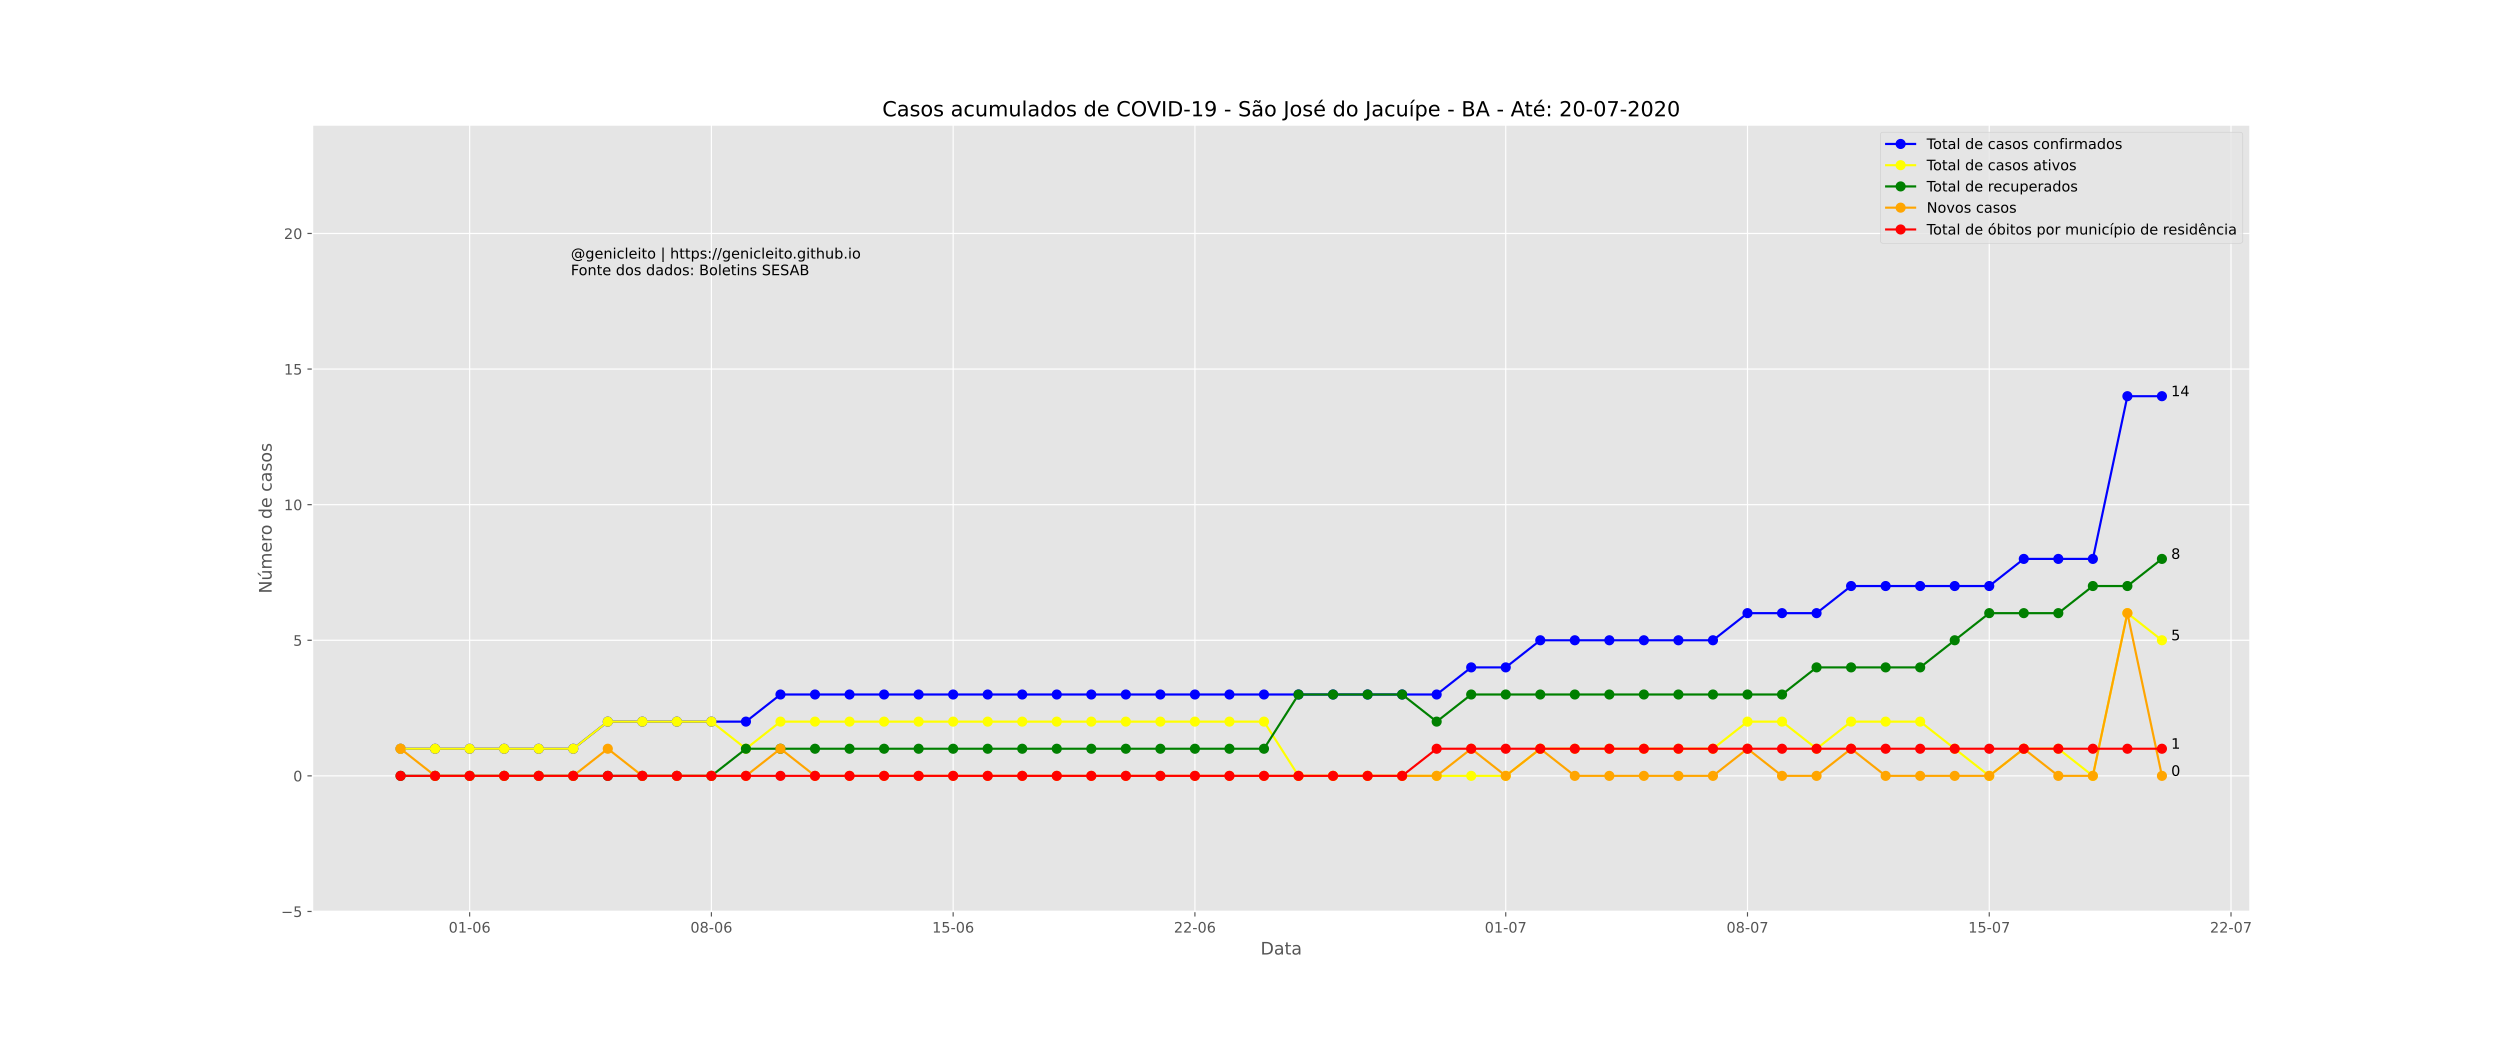 <?xml version="1.0" encoding="utf-8" standalone="no"?>
<!DOCTYPE svg PUBLIC "-//W3C//DTD SVG 1.1//EN"
  "http://www.w3.org/Graphics/SVG/1.1/DTD/svg11.dtd">
<!-- Created with matplotlib (https://matplotlib.org/) -->
<svg height="720pt" version="1.1" viewBox="0 0 1728 720" width="1728pt" xmlns="http://www.w3.org/2000/svg" xmlns:xlink="http://www.w3.org/1999/xlink">
 <defs>
  <style type="text/css">
*{stroke-linecap:butt;stroke-linejoin:round;}
  </style>
 </defs>
 <g id="figure_1">
  <g id="patch_1">
   <path d="M 0 720 
L 1728 720 
L 1728 0 
L 0 0 
z
" style="fill:#ffffff;"/>
  </g>
  <g id="axes_1">
   <g id="patch_2">
    <path d="M 216 630 
L 1555.2 630 
L 1555.2 86.4 
L 216 86.4 
z
" style="fill:#e5e5e5;"/>
   </g>
   <g id="matplotlib.axis_1">
    <g id="xtick_1">
     <g id="line2d_1">
      <path clip-path="url(#p1e1eaf9d80)" d="M 324.616 630 
L 324.616 86.4 
" style="fill:none;stroke:#ffffff;stroke-linecap:square;stroke-width:0.8;"/>
     </g>
     <g id="line2d_2">
      <defs>
       <path d="M 0 0 
L 0 3.5 
" id="m0ab8019da1" style="stroke:#555555;stroke-width:0.8;"/>
      </defs>
      <g>
       <use style="fill:#555555;stroke:#555555;stroke-width:0.8;" x="324.616" xlink:href="#m0ab8019da1" y="630"/>
      </g>
     </g>
     <g id="text_1">
      <!-- 01-06 -->
      <defs>
       <path d="M 31.781 66.406 
Q 24.172 66.406 20.328 58.906 
Q 16.5 51.422 16.5 36.375 
Q 16.5 21.391 20.328 13.891 
Q 24.172 6.391 31.781 6.391 
Q 39.453 6.391 43.281 13.891 
Q 47.125 21.391 47.125 36.375 
Q 47.125 51.422 43.281 58.906 
Q 39.453 66.406 31.781 66.406 
z
M 31.781 74.219 
Q 44.047 74.219 50.516 64.516 
Q 56.984 54.828 56.984 36.375 
Q 56.984 17.969 50.516 8.266 
Q 44.047 -1.422 31.781 -1.422 
Q 19.531 -1.422 13.062 8.266 
Q 6.594 17.969 6.594 36.375 
Q 6.594 54.828 13.062 64.516 
Q 19.531 74.219 31.781 74.219 
z
" id="DejaVuSans-48"/>
       <path d="M 12.406 8.297 
L 28.516 8.297 
L 28.516 63.922 
L 10.984 60.406 
L 10.984 69.391 
L 28.422 72.906 
L 38.281 72.906 
L 38.281 8.297 
L 54.391 8.297 
L 54.391 0 
L 12.406 0 
z
" id="DejaVuSans-49"/>
       <path d="M 4.891 31.391 
L 31.203 31.391 
L 31.203 23.391 
L 4.891 23.391 
z
" id="DejaVuSans-45"/>
       <path d="M 33.016 40.375 
Q 26.375 40.375 22.484 35.828 
Q 18.609 31.297 18.609 23.391 
Q 18.609 15.531 22.484 10.953 
Q 26.375 6.391 33.016 6.391 
Q 39.656 6.391 43.531 10.953 
Q 47.406 15.531 47.406 23.391 
Q 47.406 31.297 43.531 35.828 
Q 39.656 40.375 33.016 40.375 
z
M 52.594 71.297 
L 52.594 62.312 
Q 48.875 64.062 45.094 64.984 
Q 41.312 65.922 37.594 65.922 
Q 27.828 65.922 22.672 59.328 
Q 17.531 52.734 16.797 39.406 
Q 19.672 43.656 24.016 45.922 
Q 28.375 48.188 33.594 48.188 
Q 44.578 48.188 50.953 41.516 
Q 57.328 34.859 57.328 23.391 
Q 57.328 12.156 50.688 5.359 
Q 44.047 -1.422 33.016 -1.422 
Q 20.359 -1.422 13.672 8.266 
Q 6.984 17.969 6.984 36.375 
Q 6.984 53.656 15.188 63.938 
Q 23.391 74.219 37.203 74.219 
Q 40.922 74.219 44.703 73.484 
Q 48.484 72.75 52.594 71.297 
z
" id="DejaVuSans-54"/>
      </defs>
      <g style="fill:#555555;" transform="translate(310.087 644.598)scale(0.1 -0.1)">
       <use xlink:href="#DejaVuSans-48"/>
       <use x="63.623" xlink:href="#DejaVuSans-49"/>
       <use x="127.246" xlink:href="#DejaVuSans-45"/>
       <use x="163.33" xlink:href="#DejaVuSans-48"/>
       <use x="226.953" xlink:href="#DejaVuSans-54"/>
      </g>
     </g>
    </g>
    <g id="xtick_2">
     <g id="line2d_3">
      <path clip-path="url(#p1e1eaf9d80)" d="M 491.718 630 
L 491.718 86.4 
" style="fill:none;stroke:#ffffff;stroke-linecap:square;stroke-width:0.8;"/>
     </g>
     <g id="line2d_4">
      <g>
       <use style="fill:#555555;stroke:#555555;stroke-width:0.8;" x="491.718" xlink:href="#m0ab8019da1" y="630"/>
      </g>
     </g>
     <g id="text_2">
      <!-- 08-06 -->
      <defs>
       <path d="M 31.781 34.625 
Q 24.75 34.625 20.719 30.859 
Q 16.703 27.094 16.703 20.516 
Q 16.703 13.922 20.719 10.156 
Q 24.75 6.391 31.781 6.391 
Q 38.812 6.391 42.859 10.172 
Q 46.922 13.969 46.922 20.516 
Q 46.922 27.094 42.891 30.859 
Q 38.875 34.625 31.781 34.625 
z
M 21.922 38.812 
Q 15.578 40.375 12.031 44.719 
Q 8.5 49.078 8.5 55.328 
Q 8.5 64.062 14.719 69.141 
Q 20.953 74.219 31.781 74.219 
Q 42.672 74.219 48.875 69.141 
Q 55.078 64.062 55.078 55.328 
Q 55.078 49.078 51.531 44.719 
Q 48 40.375 41.703 38.812 
Q 48.828 37.156 52.797 32.312 
Q 56.781 27.484 56.781 20.516 
Q 56.781 9.906 50.312 4.234 
Q 43.844 -1.422 31.781 -1.422 
Q 19.734 -1.422 13.25 4.234 
Q 6.781 9.906 6.781 20.516 
Q 6.781 27.484 10.781 32.312 
Q 14.797 37.156 21.922 38.812 
z
M 18.312 54.391 
Q 18.312 48.734 21.844 45.562 
Q 25.391 42.391 31.781 42.391 
Q 38.141 42.391 41.719 45.562 
Q 45.312 48.734 45.312 54.391 
Q 45.312 60.062 41.719 63.234 
Q 38.141 66.406 31.781 66.406 
Q 25.391 66.406 21.844 63.234 
Q 18.312 60.062 18.312 54.391 
z
" id="DejaVuSans-56"/>
      </defs>
      <g style="fill:#555555;" transform="translate(477.189 644.598)scale(0.1 -0.1)">
       <use xlink:href="#DejaVuSans-48"/>
       <use x="63.623" xlink:href="#DejaVuSans-56"/>
       <use x="127.246" xlink:href="#DejaVuSans-45"/>
       <use x="163.33" xlink:href="#DejaVuSans-48"/>
       <use x="226.953" xlink:href="#DejaVuSans-54"/>
      </g>
     </g>
    </g>
    <g id="xtick_3">
     <g id="line2d_5">
      <path clip-path="url(#p1e1eaf9d80)" d="M 658.819 630 
L 658.819 86.4 
" style="fill:none;stroke:#ffffff;stroke-linecap:square;stroke-width:0.8;"/>
     </g>
     <g id="line2d_6">
      <g>
       <use style="fill:#555555;stroke:#555555;stroke-width:0.8;" x="658.819" xlink:href="#m0ab8019da1" y="630"/>
      </g>
     </g>
     <g id="text_3">
      <!-- 15-06 -->
      <defs>
       <path d="M 10.797 72.906 
L 49.516 72.906 
L 49.516 64.594 
L 19.828 64.594 
L 19.828 46.734 
Q 21.969 47.469 24.109 47.828 
Q 26.266 48.188 28.422 48.188 
Q 40.625 48.188 47.75 41.5 
Q 54.891 34.812 54.891 23.391 
Q 54.891 11.625 47.562 5.094 
Q 40.234 -1.422 26.906 -1.422 
Q 22.312 -1.422 17.547 -0.641 
Q 12.797 0.141 7.719 1.703 
L 7.719 11.625 
Q 12.109 9.234 16.797 8.062 
Q 21.484 6.891 26.703 6.891 
Q 35.156 6.891 40.078 11.328 
Q 45.016 15.766 45.016 23.391 
Q 45.016 31 40.078 35.438 
Q 35.156 39.891 26.703 39.891 
Q 22.75 39.891 18.812 39.016 
Q 14.891 38.141 10.797 36.281 
z
" id="DejaVuSans-53"/>
      </defs>
      <g style="fill:#555555;" transform="translate(644.29 644.598)scale(0.1 -0.1)">
       <use xlink:href="#DejaVuSans-49"/>
       <use x="63.623" xlink:href="#DejaVuSans-53"/>
       <use x="127.246" xlink:href="#DejaVuSans-45"/>
       <use x="163.33" xlink:href="#DejaVuSans-48"/>
       <use x="226.953" xlink:href="#DejaVuSans-54"/>
      </g>
     </g>
    </g>
    <g id="xtick_4">
     <g id="line2d_7">
      <path clip-path="url(#p1e1eaf9d80)" d="M 825.921 630 
L 825.921 86.4 
" style="fill:none;stroke:#ffffff;stroke-linecap:square;stroke-width:0.8;"/>
     </g>
     <g id="line2d_8">
      <g>
       <use style="fill:#555555;stroke:#555555;stroke-width:0.8;" x="825.921" xlink:href="#m0ab8019da1" y="630"/>
      </g>
     </g>
     <g id="text_4">
      <!-- 22-06 -->
      <defs>
       <path d="M 19.188 8.297 
L 53.609 8.297 
L 53.609 0 
L 7.328 0 
L 7.328 8.297 
Q 12.938 14.109 22.625 23.891 
Q 32.328 33.688 34.812 36.531 
Q 39.547 41.844 41.422 45.531 
Q 43.312 49.219 43.312 52.781 
Q 43.312 58.594 39.234 62.25 
Q 35.156 65.922 28.609 65.922 
Q 23.969 65.922 18.812 64.312 
Q 13.672 62.703 7.812 59.422 
L 7.812 69.391 
Q 13.766 71.781 18.938 73 
Q 24.125 74.219 28.422 74.219 
Q 39.75 74.219 46.484 68.547 
Q 53.219 62.891 53.219 53.422 
Q 53.219 48.922 51.531 44.891 
Q 49.859 40.875 45.406 35.406 
Q 44.188 33.984 37.641 27.219 
Q 31.109 20.453 19.188 8.297 
z
" id="DejaVuSans-50"/>
      </defs>
      <g style="fill:#555555;" transform="translate(811.392 644.598)scale(0.1 -0.1)">
       <use xlink:href="#DejaVuSans-50"/>
       <use x="63.623" xlink:href="#DejaVuSans-50"/>
       <use x="127.246" xlink:href="#DejaVuSans-45"/>
       <use x="163.33" xlink:href="#DejaVuSans-48"/>
       <use x="226.953" xlink:href="#DejaVuSans-54"/>
      </g>
     </g>
    </g>
    <g id="xtick_5">
     <g id="line2d_9">
      <path clip-path="url(#p1e1eaf9d80)" d="M 1040.766 630 
L 1040.766 86.4 
" style="fill:none;stroke:#ffffff;stroke-linecap:square;stroke-width:0.8;"/>
     </g>
     <g id="line2d_10">
      <g>
       <use style="fill:#555555;stroke:#555555;stroke-width:0.8;" x="1040.766" xlink:href="#m0ab8019da1" y="630"/>
      </g>
     </g>
     <g id="text_5">
      <!-- 01-07 -->
      <defs>
       <path d="M 8.203 72.906 
L 55.078 72.906 
L 55.078 68.703 
L 28.609 0 
L 18.312 0 
L 43.219 64.594 
L 8.203 64.594 
z
" id="DejaVuSans-55"/>
      </defs>
      <g style="fill:#555555;" transform="translate(1026.237 644.598)scale(0.1 -0.1)">
       <use xlink:href="#DejaVuSans-48"/>
       <use x="63.623" xlink:href="#DejaVuSans-49"/>
       <use x="127.246" xlink:href="#DejaVuSans-45"/>
       <use x="163.33" xlink:href="#DejaVuSans-48"/>
       <use x="226.953" xlink:href="#DejaVuSans-55"/>
      </g>
     </g>
    </g>
    <g id="xtick_6">
     <g id="line2d_11">
      <path clip-path="url(#p1e1eaf9d80)" d="M 1207.867 630 
L 1207.867 86.4 
" style="fill:none;stroke:#ffffff;stroke-linecap:square;stroke-width:0.8;"/>
     </g>
     <g id="line2d_12">
      <g>
       <use style="fill:#555555;stroke:#555555;stroke-width:0.8;" x="1207.867" xlink:href="#m0ab8019da1" y="630"/>
      </g>
     </g>
     <g id="text_6">
      <!-- 08-07 -->
      <g style="fill:#555555;" transform="translate(1193.338 644.598)scale(0.1 -0.1)">
       <use xlink:href="#DejaVuSans-48"/>
       <use x="63.623" xlink:href="#DejaVuSans-56"/>
       <use x="127.246" xlink:href="#DejaVuSans-45"/>
       <use x="163.33" xlink:href="#DejaVuSans-48"/>
       <use x="226.953" xlink:href="#DejaVuSans-55"/>
      </g>
     </g>
    </g>
    <g id="xtick_7">
     <g id="line2d_13">
      <path clip-path="url(#p1e1eaf9d80)" d="M 1374.969 630 
L 1374.969 86.4 
" style="fill:none;stroke:#ffffff;stroke-linecap:square;stroke-width:0.8;"/>
     </g>
     <g id="line2d_14">
      <g>
       <use style="fill:#555555;stroke:#555555;stroke-width:0.8;" x="1374.969" xlink:href="#m0ab8019da1" y="630"/>
      </g>
     </g>
     <g id="text_7">
      <!-- 15-07 -->
      <g style="fill:#555555;" transform="translate(1360.44 644.598)scale(0.1 -0.1)">
       <use xlink:href="#DejaVuSans-49"/>
       <use x="63.623" xlink:href="#DejaVuSans-53"/>
       <use x="127.246" xlink:href="#DejaVuSans-45"/>
       <use x="163.33" xlink:href="#DejaVuSans-48"/>
       <use x="226.953" xlink:href="#DejaVuSans-55"/>
      </g>
     </g>
    </g>
    <g id="xtick_8">
     <g id="line2d_15">
      <path clip-path="url(#p1e1eaf9d80)" d="M 1542.071 630 
L 1542.071 86.4 
" style="fill:none;stroke:#ffffff;stroke-linecap:square;stroke-width:0.8;"/>
     </g>
     <g id="line2d_16">
      <g>
       <use style="fill:#555555;stroke:#555555;stroke-width:0.8;" x="1542.071" xlink:href="#m0ab8019da1" y="630"/>
      </g>
     </g>
     <g id="text_8">
      <!-- 22-07 -->
      <g style="fill:#555555;" transform="translate(1527.542 644.598)scale(0.1 -0.1)">
       <use xlink:href="#DejaVuSans-50"/>
       <use x="63.623" xlink:href="#DejaVuSans-50"/>
       <use x="127.246" xlink:href="#DejaVuSans-45"/>
       <use x="163.33" xlink:href="#DejaVuSans-48"/>
       <use x="226.953" xlink:href="#DejaVuSans-55"/>
      </g>
     </g>
    </g>
    <g id="text_9">
     <!-- Data -->
     <defs>
      <path d="M 19.672 64.797 
L 19.672 8.109 
L 31.594 8.109 
Q 46.688 8.109 53.688 14.938 
Q 60.688 21.781 60.688 36.531 
Q 60.688 51.172 53.688 57.984 
Q 46.688 64.797 31.594 64.797 
z
M 9.812 72.906 
L 30.078 72.906 
Q 51.266 72.906 61.172 64.094 
Q 71.094 55.281 71.094 36.531 
Q 71.094 17.672 61.125 8.828 
Q 51.172 0 30.078 0 
L 9.812 0 
z
" id="DejaVuSans-68"/>
      <path d="M 34.281 27.484 
Q 23.391 27.484 19.188 25 
Q 14.984 22.516 14.984 16.5 
Q 14.984 11.719 18.141 8.906 
Q 21.297 6.109 26.703 6.109 
Q 34.188 6.109 38.703 11.406 
Q 43.219 16.703 43.219 25.484 
L 43.219 27.484 
z
M 52.203 31.203 
L 52.203 0 
L 43.219 0 
L 43.219 8.297 
Q 40.141 3.328 35.547 0.953 
Q 30.953 -1.422 24.312 -1.422 
Q 15.922 -1.422 10.953 3.297 
Q 6 8.016 6 15.922 
Q 6 25.141 12.172 29.828 
Q 18.359 34.516 30.609 34.516 
L 43.219 34.516 
L 43.219 35.406 
Q 43.219 41.609 39.141 45 
Q 35.062 48.391 27.688 48.391 
Q 23 48.391 18.547 47.266 
Q 14.109 46.141 10.016 43.891 
L 10.016 52.203 
Q 14.938 54.109 19.578 55.047 
Q 24.219 56 28.609 56 
Q 40.484 56 46.344 49.844 
Q 52.203 43.703 52.203 31.203 
z
" id="DejaVuSans-97"/>
      <path d="M 18.312 70.219 
L 18.312 54.688 
L 36.812 54.688 
L 36.812 47.703 
L 18.312 47.703 
L 18.312 18.016 
Q 18.312 11.328 20.141 9.422 
Q 21.969 7.516 27.594 7.516 
L 36.812 7.516 
L 36.812 0 
L 27.594 0 
Q 17.188 0 13.234 3.875 
Q 9.281 7.766 9.281 18.016 
L 9.281 47.703 
L 2.688 47.703 
L 2.688 54.688 
L 9.281 54.688 
L 9.281 70.219 
z
" id="DejaVuSans-116"/>
     </defs>
     <g style="fill:#555555;" transform="translate(871.274 659.796)scale(0.12 -0.12)">
      <use xlink:href="#DejaVuSans-68"/>
      <use x="77.002" xlink:href="#DejaVuSans-97"/>
      <use x="138.281" xlink:href="#DejaVuSans-116"/>
      <use x="177.49" xlink:href="#DejaVuSans-97"/>
     </g>
    </g>
   </g>
   <g id="matplotlib.axis_2">
    <g id="ytick_1">
     <g id="line2d_17">
      <path clip-path="url(#p1e1eaf9d80)" d="M 216 630 
L 1555.2 630 
" style="fill:none;stroke:#ffffff;stroke-linecap:square;stroke-width:0.8;"/>
     </g>
     <g id="line2d_18">
      <defs>
       <path d="M 0 0 
L -3.5 0 
" id="mf87eb02221" style="stroke:#555555;stroke-width:0.8;"/>
      </defs>
      <g>
       <use style="fill:#555555;stroke:#555555;stroke-width:0.8;" x="216" xlink:href="#mf87eb02221" y="630"/>
      </g>
     </g>
     <g id="text_10">
      <!-- −5 -->
      <defs>
       <path d="M 10.594 35.5 
L 73.188 35.5 
L 73.188 27.203 
L 10.594 27.203 
z
" id="DejaVuSans-8722"/>
      </defs>
      <g style="fill:#555555;" transform="translate(194.258 633.799)scale(0.1 -0.1)">
       <use xlink:href="#DejaVuSans-8722"/>
       <use x="83.789" xlink:href="#DejaVuSans-53"/>
      </g>
     </g>
    </g>
    <g id="ytick_2">
     <g id="line2d_19">
      <path clip-path="url(#p1e1eaf9d80)" d="M 216 536.276 
L 1555.2 536.276 
" style="fill:none;stroke:#ffffff;stroke-linecap:square;stroke-width:0.8;"/>
     </g>
     <g id="line2d_20">
      <g>
       <use style="fill:#555555;stroke:#555555;stroke-width:0.8;" x="216" xlink:href="#mf87eb02221" y="536.276"/>
      </g>
     </g>
     <g id="text_11">
      <!-- 0 -->
      <g style="fill:#555555;" transform="translate(202.637 540.075)scale(0.1 -0.1)">
       <use xlink:href="#DejaVuSans-48"/>
      </g>
     </g>
    </g>
    <g id="ytick_3">
     <g id="line2d_21">
      <path clip-path="url(#p1e1eaf9d80)" d="M 216 442.552 
L 1555.2 442.552 
" style="fill:none;stroke:#ffffff;stroke-linecap:square;stroke-width:0.8;"/>
     </g>
     <g id="line2d_22">
      <g>
       <use style="fill:#555555;stroke:#555555;stroke-width:0.8;" x="216" xlink:href="#mf87eb02221" y="442.552"/>
      </g>
     </g>
     <g id="text_12">
      <!-- 5 -->
      <g style="fill:#555555;" transform="translate(202.637 446.351)scale(0.1 -0.1)">
       <use xlink:href="#DejaVuSans-53"/>
      </g>
     </g>
    </g>
    <g id="ytick_4">
     <g id="line2d_23">
      <path clip-path="url(#p1e1eaf9d80)" d="M 216 348.828 
L 1555.2 348.828 
" style="fill:none;stroke:#ffffff;stroke-linecap:square;stroke-width:0.8;"/>
     </g>
     <g id="line2d_24">
      <g>
       <use style="fill:#555555;stroke:#555555;stroke-width:0.8;" x="216" xlink:href="#mf87eb02221" y="348.828"/>
      </g>
     </g>
     <g id="text_13">
      <!-- 10 -->
      <g style="fill:#555555;" transform="translate(196.275 352.627)scale(0.1 -0.1)">
       <use xlink:href="#DejaVuSans-49"/>
       <use x="63.623" xlink:href="#DejaVuSans-48"/>
      </g>
     </g>
    </g>
    <g id="ytick_5">
     <g id="line2d_25">
      <path clip-path="url(#p1e1eaf9d80)" d="M 216 255.103 
L 1555.2 255.103 
" style="fill:none;stroke:#ffffff;stroke-linecap:square;stroke-width:0.8;"/>
     </g>
     <g id="line2d_26">
      <g>
       <use style="fill:#555555;stroke:#555555;stroke-width:0.8;" x="216" xlink:href="#mf87eb02221" y="255.103"/>
      </g>
     </g>
     <g id="text_14">
      <!-- 15 -->
      <g style="fill:#555555;" transform="translate(196.275 258.903)scale(0.1 -0.1)">
       <use xlink:href="#DejaVuSans-49"/>
       <use x="63.623" xlink:href="#DejaVuSans-53"/>
      </g>
     </g>
    </g>
    <g id="ytick_6">
     <g id="line2d_27">
      <path clip-path="url(#p1e1eaf9d80)" d="M 216 161.379 
L 1555.2 161.379 
" style="fill:none;stroke:#ffffff;stroke-linecap:square;stroke-width:0.8;"/>
     </g>
     <g id="line2d_28">
      <g>
       <use style="fill:#555555;stroke:#555555;stroke-width:0.8;" x="216" xlink:href="#mf87eb02221" y="161.379"/>
      </g>
     </g>
     <g id="text_15">
      <!-- 20 -->
      <g style="fill:#555555;" transform="translate(196.275 165.179)scale(0.1 -0.1)">
       <use xlink:href="#DejaVuSans-50"/>
       <use x="63.623" xlink:href="#DejaVuSans-48"/>
      </g>
     </g>
    </g>
    <g id="text_16">
     <!-- Número de casos -->
     <defs>
      <path d="M 9.812 72.906 
L 23.094 72.906 
L 55.422 11.922 
L 55.422 72.906 
L 64.984 72.906 
L 64.984 0 
L 51.703 0 
L 19.391 60.984 
L 19.391 0 
L 9.812 0 
z
" id="DejaVuSans-78"/>
      <path d="M 8.5 21.578 
L 8.5 54.688 
L 17.484 54.688 
L 17.484 21.922 
Q 17.484 14.156 20.5 10.266 
Q 23.531 6.391 29.594 6.391 
Q 36.859 6.391 41.078 11.031 
Q 45.312 15.672 45.312 23.688 
L 45.312 54.688 
L 54.297 54.688 
L 54.297 0 
L 45.312 0 
L 45.312 8.406 
Q 42.047 3.422 37.719 1 
Q 33.406 -1.422 27.688 -1.422 
Q 18.266 -1.422 13.375 4.438 
Q 8.5 10.297 8.5 21.578 
z
M 31.109 56 
z
M 37.781 79.984 
L 47.5 79.984 
L 31.594 61.625 
L 24.109 61.625 
z
" id="DejaVuSans-250"/>
      <path d="M 52 44.188 
Q 55.375 50.25 60.062 53.125 
Q 64.75 56 71.094 56 
Q 79.641 56 84.281 50.016 
Q 88.922 44.047 88.922 33.016 
L 88.922 0 
L 79.891 0 
L 79.891 32.719 
Q 79.891 40.578 77.094 44.375 
Q 74.312 48.188 68.609 48.188 
Q 61.625 48.188 57.562 43.547 
Q 53.516 38.922 53.516 30.906 
L 53.516 0 
L 44.484 0 
L 44.484 32.719 
Q 44.484 40.625 41.703 44.406 
Q 38.922 48.188 33.109 48.188 
Q 26.219 48.188 22.156 43.531 
Q 18.109 38.875 18.109 30.906 
L 18.109 0 
L 9.078 0 
L 9.078 54.688 
L 18.109 54.688 
L 18.109 46.188 
Q 21.188 51.219 25.484 53.609 
Q 29.781 56 35.688 56 
Q 41.656 56 45.828 52.969 
Q 50 49.953 52 44.188 
z
" id="DejaVuSans-109"/>
      <path d="M 56.203 29.594 
L 56.203 25.203 
L 14.891 25.203 
Q 15.484 15.922 20.484 11.062 
Q 25.484 6.203 34.422 6.203 
Q 39.594 6.203 44.453 7.469 
Q 49.312 8.734 54.109 11.281 
L 54.109 2.781 
Q 49.266 0.734 44.188 -0.344 
Q 39.109 -1.422 33.891 -1.422 
Q 20.797 -1.422 13.156 6.188 
Q 5.516 13.812 5.516 26.812 
Q 5.516 40.234 12.766 48.109 
Q 20.016 56 32.328 56 
Q 43.359 56 49.781 48.891 
Q 56.203 41.797 56.203 29.594 
z
M 47.219 32.234 
Q 47.125 39.594 43.094 43.984 
Q 39.062 48.391 32.422 48.391 
Q 24.906 48.391 20.391 44.141 
Q 15.875 39.891 15.188 32.172 
z
" id="DejaVuSans-101"/>
      <path d="M 41.109 46.297 
Q 39.594 47.172 37.812 47.578 
Q 36.031 48 33.891 48 
Q 26.266 48 22.188 43.047 
Q 18.109 38.094 18.109 28.812 
L 18.109 0 
L 9.078 0 
L 9.078 54.688 
L 18.109 54.688 
L 18.109 46.188 
Q 20.953 51.172 25.484 53.578 
Q 30.031 56 36.531 56 
Q 37.453 56 38.578 55.875 
Q 39.703 55.766 41.062 55.516 
z
" id="DejaVuSans-114"/>
      <path d="M 30.609 48.391 
Q 23.391 48.391 19.188 42.75 
Q 14.984 37.109 14.984 27.297 
Q 14.984 17.484 19.156 11.844 
Q 23.344 6.203 30.609 6.203 
Q 37.797 6.203 41.984 11.859 
Q 46.188 17.531 46.188 27.297 
Q 46.188 37.016 41.984 42.703 
Q 37.797 48.391 30.609 48.391 
z
M 30.609 56 
Q 42.328 56 49.016 48.375 
Q 55.719 40.766 55.719 27.297 
Q 55.719 13.875 49.016 6.219 
Q 42.328 -1.422 30.609 -1.422 
Q 18.844 -1.422 12.172 6.219 
Q 5.516 13.875 5.516 27.297 
Q 5.516 40.766 12.172 48.375 
Q 18.844 56 30.609 56 
z
" id="DejaVuSans-111"/>
      <path id="DejaVuSans-32"/>
      <path d="M 45.406 46.391 
L 45.406 75.984 
L 54.391 75.984 
L 54.391 0 
L 45.406 0 
L 45.406 8.203 
Q 42.578 3.328 38.25 0.953 
Q 33.938 -1.422 27.875 -1.422 
Q 17.969 -1.422 11.734 6.484 
Q 5.516 14.406 5.516 27.297 
Q 5.516 40.188 11.734 48.094 
Q 17.969 56 27.875 56 
Q 33.938 56 38.25 53.625 
Q 42.578 51.266 45.406 46.391 
z
M 14.797 27.297 
Q 14.797 17.391 18.875 11.75 
Q 22.953 6.109 30.078 6.109 
Q 37.203 6.109 41.297 11.75 
Q 45.406 17.391 45.406 27.297 
Q 45.406 37.203 41.297 42.844 
Q 37.203 48.484 30.078 48.484 
Q 22.953 48.484 18.875 42.844 
Q 14.797 37.203 14.797 27.297 
z
" id="DejaVuSans-100"/>
      <path d="M 48.781 52.594 
L 48.781 44.188 
Q 44.969 46.297 41.141 47.344 
Q 37.312 48.391 33.406 48.391 
Q 24.656 48.391 19.812 42.844 
Q 14.984 37.312 14.984 27.297 
Q 14.984 17.281 19.812 11.734 
Q 24.656 6.203 33.406 6.203 
Q 37.312 6.203 41.141 7.25 
Q 44.969 8.297 48.781 10.406 
L 48.781 2.094 
Q 45.016 0.344 40.984 -0.531 
Q 36.969 -1.422 32.422 -1.422 
Q 20.062 -1.422 12.781 6.344 
Q 5.516 14.109 5.516 27.297 
Q 5.516 40.672 12.859 48.328 
Q 20.219 56 33.016 56 
Q 37.156 56 41.109 55.141 
Q 45.062 54.297 48.781 52.594 
z
" id="DejaVuSans-99"/>
      <path d="M 44.281 53.078 
L 44.281 44.578 
Q 40.484 46.531 36.375 47.5 
Q 32.281 48.484 27.875 48.484 
Q 21.188 48.484 17.844 46.438 
Q 14.5 44.391 14.5 40.281 
Q 14.5 37.156 16.891 35.375 
Q 19.281 33.594 26.516 31.984 
L 29.594 31.297 
Q 39.156 29.25 43.188 25.516 
Q 47.219 21.781 47.219 15.094 
Q 47.219 7.469 41.188 3.016 
Q 35.156 -1.422 24.609 -1.422 
Q 20.219 -1.422 15.453 -0.562 
Q 10.688 0.297 5.422 2 
L 5.422 11.281 
Q 10.406 8.688 15.234 7.391 
Q 20.062 6.109 24.812 6.109 
Q 31.156 6.109 34.562 8.281 
Q 37.984 10.453 37.984 14.406 
Q 37.984 18.062 35.516 20.016 
Q 33.062 21.969 24.703 23.781 
L 21.578 24.516 
Q 13.234 26.266 9.516 29.906 
Q 5.812 33.547 5.812 39.891 
Q 5.812 47.609 11.281 51.797 
Q 16.75 56 26.812 56 
Q 31.781 56 36.172 55.266 
Q 40.578 54.547 44.281 53.078 
z
" id="DejaVuSans-115"/>
     </defs>
     <g style="fill:#555555;" transform="translate(187.762 410.243)rotate(-90)scale(0.12 -0.12)">
      <use xlink:href="#DejaVuSans-78"/>
      <use x="74.805" xlink:href="#DejaVuSans-250"/>
      <use x="138.184" xlink:href="#DejaVuSans-109"/>
      <use x="235.596" xlink:href="#DejaVuSans-101"/>
      <use x="297.119" xlink:href="#DejaVuSans-114"/>
      <use x="335.982" xlink:href="#DejaVuSans-111"/>
      <use x="397.164" xlink:href="#DejaVuSans-32"/>
      <use x="428.951" xlink:href="#DejaVuSans-100"/>
      <use x="492.428" xlink:href="#DejaVuSans-101"/>
      <use x="553.951" xlink:href="#DejaVuSans-32"/>
      <use x="585.738" xlink:href="#DejaVuSans-99"/>
      <use x="640.719" xlink:href="#DejaVuSans-97"/>
      <use x="701.998" xlink:href="#DejaVuSans-115"/>
      <use x="754.098" xlink:href="#DejaVuSans-111"/>
      <use x="815.279" xlink:href="#DejaVuSans-115"/>
     </g>
    </g>
   </g>
   <g id="line2d_29">
    <path clip-path="url(#p1e1eaf9d80)" d="M 276.873 517.531 
L 300.744 517.531 
L 324.616 517.531 
L 348.488 517.531 
L 372.359 517.531 
L 396.231 517.531 
L 420.103 498.786 
L 443.974 498.786 
L 467.846 498.786 
L 491.718 498.786 
L 515.589 498.786 
L 539.461 480.041 
L 563.333 480.041 
L 587.204 480.041 
L 611.076 480.041 
L 634.948 480.041 
L 658.819 480.041 
L 682.691 480.041 
L 706.563 480.041 
L 730.434 480.041 
L 754.306 480.041 
L 778.178 480.041 
L 802.049 480.041 
L 825.921 480.041 
L 849.793 480.041 
L 873.664 480.041 
L 897.536 480.041 
L 921.407 480.041 
L 945.279 480.041 
L 969.151 480.041 
L 993.022 480.041 
L 1016.894 461.297 
L 1040.766 461.297 
L 1064.637 442.552 
L 1088.509 442.552 
L 1112.381 442.552 
L 1136.252 442.552 
L 1160.124 442.552 
L 1183.996 442.552 
L 1207.867 423.807 
L 1231.739 423.807 
L 1255.611 423.807 
L 1279.482 405.062 
L 1303.354 405.062 
L 1327.226 405.062 
L 1351.097 405.062 
L 1374.969 405.062 
L 1398.841 386.317 
L 1422.712 386.317 
L 1446.584 386.317 
L 1470.456 273.848 
L 1494.327 273.848 
" style="fill:none;stroke:#0000ff;stroke-linecap:square;stroke-width:1.5;"/>
    <defs>
     <path d="M 0 3 
C 0.796 3 1.559 2.684 2.121 2.121 
C 2.684 1.559 3 0.796 3 0 
C 3 -0.796 2.684 -1.559 2.121 -2.121 
C 1.559 -2.684 0.796 -3 0 -3 
C -0.796 -3 -1.559 -2.684 -2.121 -2.121 
C -2.684 -1.559 -3 -0.796 -3 0 
C -3 0.796 -2.684 1.559 -2.121 2.121 
C -1.559 2.684 -0.796 3 0 3 
z
" id="m3f04f07ad3" style="stroke:#0000ff;"/>
    </defs>
    <g clip-path="url(#p1e1eaf9d80)">
     <use style="fill:#0000ff;stroke:#0000ff;" x="276.873" xlink:href="#m3f04f07ad3" y="517.531"/>
     <use style="fill:#0000ff;stroke:#0000ff;" x="300.744" xlink:href="#m3f04f07ad3" y="517.531"/>
     <use style="fill:#0000ff;stroke:#0000ff;" x="324.616" xlink:href="#m3f04f07ad3" y="517.531"/>
     <use style="fill:#0000ff;stroke:#0000ff;" x="348.488" xlink:href="#m3f04f07ad3" y="517.531"/>
     <use style="fill:#0000ff;stroke:#0000ff;" x="372.359" xlink:href="#m3f04f07ad3" y="517.531"/>
     <use style="fill:#0000ff;stroke:#0000ff;" x="396.231" xlink:href="#m3f04f07ad3" y="517.531"/>
     <use style="fill:#0000ff;stroke:#0000ff;" x="420.103" xlink:href="#m3f04f07ad3" y="498.786"/>
     <use style="fill:#0000ff;stroke:#0000ff;" x="443.974" xlink:href="#m3f04f07ad3" y="498.786"/>
     <use style="fill:#0000ff;stroke:#0000ff;" x="467.846" xlink:href="#m3f04f07ad3" y="498.786"/>
     <use style="fill:#0000ff;stroke:#0000ff;" x="491.718" xlink:href="#m3f04f07ad3" y="498.786"/>
     <use style="fill:#0000ff;stroke:#0000ff;" x="515.589" xlink:href="#m3f04f07ad3" y="498.786"/>
     <use style="fill:#0000ff;stroke:#0000ff;" x="539.461" xlink:href="#m3f04f07ad3" y="480.041"/>
     <use style="fill:#0000ff;stroke:#0000ff;" x="563.333" xlink:href="#m3f04f07ad3" y="480.041"/>
     <use style="fill:#0000ff;stroke:#0000ff;" x="587.204" xlink:href="#m3f04f07ad3" y="480.041"/>
     <use style="fill:#0000ff;stroke:#0000ff;" x="611.076" xlink:href="#m3f04f07ad3" y="480.041"/>
     <use style="fill:#0000ff;stroke:#0000ff;" x="634.948" xlink:href="#m3f04f07ad3" y="480.041"/>
     <use style="fill:#0000ff;stroke:#0000ff;" x="658.819" xlink:href="#m3f04f07ad3" y="480.041"/>
     <use style="fill:#0000ff;stroke:#0000ff;" x="682.691" xlink:href="#m3f04f07ad3" y="480.041"/>
     <use style="fill:#0000ff;stroke:#0000ff;" x="706.563" xlink:href="#m3f04f07ad3" y="480.041"/>
     <use style="fill:#0000ff;stroke:#0000ff;" x="730.434" xlink:href="#m3f04f07ad3" y="480.041"/>
     <use style="fill:#0000ff;stroke:#0000ff;" x="754.306" xlink:href="#m3f04f07ad3" y="480.041"/>
     <use style="fill:#0000ff;stroke:#0000ff;" x="778.178" xlink:href="#m3f04f07ad3" y="480.041"/>
     <use style="fill:#0000ff;stroke:#0000ff;" x="802.049" xlink:href="#m3f04f07ad3" y="480.041"/>
     <use style="fill:#0000ff;stroke:#0000ff;" x="825.921" xlink:href="#m3f04f07ad3" y="480.041"/>
     <use style="fill:#0000ff;stroke:#0000ff;" x="849.793" xlink:href="#m3f04f07ad3" y="480.041"/>
     <use style="fill:#0000ff;stroke:#0000ff;" x="873.664" xlink:href="#m3f04f07ad3" y="480.041"/>
     <use style="fill:#0000ff;stroke:#0000ff;" x="897.536" xlink:href="#m3f04f07ad3" y="480.041"/>
     <use style="fill:#0000ff;stroke:#0000ff;" x="921.407" xlink:href="#m3f04f07ad3" y="480.041"/>
     <use style="fill:#0000ff;stroke:#0000ff;" x="945.279" xlink:href="#m3f04f07ad3" y="480.041"/>
     <use style="fill:#0000ff;stroke:#0000ff;" x="969.151" xlink:href="#m3f04f07ad3" y="480.041"/>
     <use style="fill:#0000ff;stroke:#0000ff;" x="993.022" xlink:href="#m3f04f07ad3" y="480.041"/>
     <use style="fill:#0000ff;stroke:#0000ff;" x="1016.894" xlink:href="#m3f04f07ad3" y="461.297"/>
     <use style="fill:#0000ff;stroke:#0000ff;" x="1040.766" xlink:href="#m3f04f07ad3" y="461.297"/>
     <use style="fill:#0000ff;stroke:#0000ff;" x="1064.637" xlink:href="#m3f04f07ad3" y="442.552"/>
     <use style="fill:#0000ff;stroke:#0000ff;" x="1088.509" xlink:href="#m3f04f07ad3" y="442.552"/>
     <use style="fill:#0000ff;stroke:#0000ff;" x="1112.381" xlink:href="#m3f04f07ad3" y="442.552"/>
     <use style="fill:#0000ff;stroke:#0000ff;" x="1136.252" xlink:href="#m3f04f07ad3" y="442.552"/>
     <use style="fill:#0000ff;stroke:#0000ff;" x="1160.124" xlink:href="#m3f04f07ad3" y="442.552"/>
     <use style="fill:#0000ff;stroke:#0000ff;" x="1183.996" xlink:href="#m3f04f07ad3" y="442.552"/>
     <use style="fill:#0000ff;stroke:#0000ff;" x="1207.867" xlink:href="#m3f04f07ad3" y="423.807"/>
     <use style="fill:#0000ff;stroke:#0000ff;" x="1231.739" xlink:href="#m3f04f07ad3" y="423.807"/>
     <use style="fill:#0000ff;stroke:#0000ff;" x="1255.611" xlink:href="#m3f04f07ad3" y="423.807"/>
     <use style="fill:#0000ff;stroke:#0000ff;" x="1279.482" xlink:href="#m3f04f07ad3" y="405.062"/>
     <use style="fill:#0000ff;stroke:#0000ff;" x="1303.354" xlink:href="#m3f04f07ad3" y="405.062"/>
     <use style="fill:#0000ff;stroke:#0000ff;" x="1327.226" xlink:href="#m3f04f07ad3" y="405.062"/>
     <use style="fill:#0000ff;stroke:#0000ff;" x="1351.097" xlink:href="#m3f04f07ad3" y="405.062"/>
     <use style="fill:#0000ff;stroke:#0000ff;" x="1374.969" xlink:href="#m3f04f07ad3" y="405.062"/>
     <use style="fill:#0000ff;stroke:#0000ff;" x="1398.841" xlink:href="#m3f04f07ad3" y="386.317"/>
     <use style="fill:#0000ff;stroke:#0000ff;" x="1422.712" xlink:href="#m3f04f07ad3" y="386.317"/>
     <use style="fill:#0000ff;stroke:#0000ff;" x="1446.584" xlink:href="#m3f04f07ad3" y="386.317"/>
     <use style="fill:#0000ff;stroke:#0000ff;" x="1470.456" xlink:href="#m3f04f07ad3" y="273.848"/>
     <use style="fill:#0000ff;stroke:#0000ff;" x="1494.327" xlink:href="#m3f04f07ad3" y="273.848"/>
    </g>
   </g>
   <g id="line2d_30">
    <path clip-path="url(#p1e1eaf9d80)" d="M 276.873 517.531 
L 300.744 517.531 
L 324.616 517.531 
L 348.488 517.531 
L 372.359 517.531 
L 396.231 517.531 
L 420.103 498.786 
L 443.974 498.786 
L 467.846 498.786 
L 491.718 498.786 
L 515.589 517.531 
L 539.461 498.786 
L 563.333 498.786 
L 587.204 498.786 
L 611.076 498.786 
L 634.948 498.786 
L 658.819 498.786 
L 682.691 498.786 
L 706.563 498.786 
L 730.434 498.786 
L 754.306 498.786 
L 778.178 498.786 
L 802.049 498.786 
L 825.921 498.786 
L 849.793 498.786 
L 873.664 498.786 
L 897.536 536.276 
L 921.407 536.276 
L 945.279 536.276 
L 969.151 536.276 
L 993.022 536.276 
L 1016.894 536.276 
L 1040.766 536.276 
L 1064.637 517.531 
L 1088.509 517.531 
L 1112.381 517.531 
L 1136.252 517.531 
L 1160.124 517.531 
L 1183.996 517.531 
L 1207.867 498.786 
L 1231.739 498.786 
L 1255.611 517.531 
L 1279.482 498.786 
L 1303.354 498.786 
L 1327.226 498.786 
L 1351.097 517.531 
L 1374.969 536.276 
L 1398.841 517.531 
L 1422.712 517.531 
L 1446.584 536.276 
L 1470.456 423.807 
L 1494.327 442.552 
" style="fill:none;stroke:#ffff00;stroke-linecap:square;stroke-width:1.5;"/>
    <defs>
     <path d="M 0 3 
C 0.796 3 1.559 2.684 2.121 2.121 
C 2.684 1.559 3 0.796 3 0 
C 3 -0.796 2.684 -1.559 2.121 -2.121 
C 1.559 -2.684 0.796 -3 0 -3 
C -0.796 -3 -1.559 -2.684 -2.121 -2.121 
C -2.684 -1.559 -3 -0.796 -3 0 
C -3 0.796 -2.684 1.559 -2.121 2.121 
C -1.559 2.684 -0.796 3 0 3 
z
" id="m86166d63eb" style="stroke:#ffff00;"/>
    </defs>
    <g clip-path="url(#p1e1eaf9d80)">
     <use style="fill:#ffff00;stroke:#ffff00;" x="276.873" xlink:href="#m86166d63eb" y="517.531"/>
     <use style="fill:#ffff00;stroke:#ffff00;" x="300.744" xlink:href="#m86166d63eb" y="517.531"/>
     <use style="fill:#ffff00;stroke:#ffff00;" x="324.616" xlink:href="#m86166d63eb" y="517.531"/>
     <use style="fill:#ffff00;stroke:#ffff00;" x="348.488" xlink:href="#m86166d63eb" y="517.531"/>
     <use style="fill:#ffff00;stroke:#ffff00;" x="372.359" xlink:href="#m86166d63eb" y="517.531"/>
     <use style="fill:#ffff00;stroke:#ffff00;" x="396.231" xlink:href="#m86166d63eb" y="517.531"/>
     <use style="fill:#ffff00;stroke:#ffff00;" x="420.103" xlink:href="#m86166d63eb" y="498.786"/>
     <use style="fill:#ffff00;stroke:#ffff00;" x="443.974" xlink:href="#m86166d63eb" y="498.786"/>
     <use style="fill:#ffff00;stroke:#ffff00;" x="467.846" xlink:href="#m86166d63eb" y="498.786"/>
     <use style="fill:#ffff00;stroke:#ffff00;" x="491.718" xlink:href="#m86166d63eb" y="498.786"/>
     <use style="fill:#ffff00;stroke:#ffff00;" x="515.589" xlink:href="#m86166d63eb" y="517.531"/>
     <use style="fill:#ffff00;stroke:#ffff00;" x="539.461" xlink:href="#m86166d63eb" y="498.786"/>
     <use style="fill:#ffff00;stroke:#ffff00;" x="563.333" xlink:href="#m86166d63eb" y="498.786"/>
     <use style="fill:#ffff00;stroke:#ffff00;" x="587.204" xlink:href="#m86166d63eb" y="498.786"/>
     <use style="fill:#ffff00;stroke:#ffff00;" x="611.076" xlink:href="#m86166d63eb" y="498.786"/>
     <use style="fill:#ffff00;stroke:#ffff00;" x="634.948" xlink:href="#m86166d63eb" y="498.786"/>
     <use style="fill:#ffff00;stroke:#ffff00;" x="658.819" xlink:href="#m86166d63eb" y="498.786"/>
     <use style="fill:#ffff00;stroke:#ffff00;" x="682.691" xlink:href="#m86166d63eb" y="498.786"/>
     <use style="fill:#ffff00;stroke:#ffff00;" x="706.563" xlink:href="#m86166d63eb" y="498.786"/>
     <use style="fill:#ffff00;stroke:#ffff00;" x="730.434" xlink:href="#m86166d63eb" y="498.786"/>
     <use style="fill:#ffff00;stroke:#ffff00;" x="754.306" xlink:href="#m86166d63eb" y="498.786"/>
     <use style="fill:#ffff00;stroke:#ffff00;" x="778.178" xlink:href="#m86166d63eb" y="498.786"/>
     <use style="fill:#ffff00;stroke:#ffff00;" x="802.049" xlink:href="#m86166d63eb" y="498.786"/>
     <use style="fill:#ffff00;stroke:#ffff00;" x="825.921" xlink:href="#m86166d63eb" y="498.786"/>
     <use style="fill:#ffff00;stroke:#ffff00;" x="849.793" xlink:href="#m86166d63eb" y="498.786"/>
     <use style="fill:#ffff00;stroke:#ffff00;" x="873.664" xlink:href="#m86166d63eb" y="498.786"/>
     <use style="fill:#ffff00;stroke:#ffff00;" x="897.536" xlink:href="#m86166d63eb" y="536.276"/>
     <use style="fill:#ffff00;stroke:#ffff00;" x="921.407" xlink:href="#m86166d63eb" y="536.276"/>
     <use style="fill:#ffff00;stroke:#ffff00;" x="945.279" xlink:href="#m86166d63eb" y="536.276"/>
     <use style="fill:#ffff00;stroke:#ffff00;" x="969.151" xlink:href="#m86166d63eb" y="536.276"/>
     <use style="fill:#ffff00;stroke:#ffff00;" x="993.022" xlink:href="#m86166d63eb" y="536.276"/>
     <use style="fill:#ffff00;stroke:#ffff00;" x="1016.894" xlink:href="#m86166d63eb" y="536.276"/>
     <use style="fill:#ffff00;stroke:#ffff00;" x="1040.766" xlink:href="#m86166d63eb" y="536.276"/>
     <use style="fill:#ffff00;stroke:#ffff00;" x="1064.637" xlink:href="#m86166d63eb" y="517.531"/>
     <use style="fill:#ffff00;stroke:#ffff00;" x="1088.509" xlink:href="#m86166d63eb" y="517.531"/>
     <use style="fill:#ffff00;stroke:#ffff00;" x="1112.381" xlink:href="#m86166d63eb" y="517.531"/>
     <use style="fill:#ffff00;stroke:#ffff00;" x="1136.252" xlink:href="#m86166d63eb" y="517.531"/>
     <use style="fill:#ffff00;stroke:#ffff00;" x="1160.124" xlink:href="#m86166d63eb" y="517.531"/>
     <use style="fill:#ffff00;stroke:#ffff00;" x="1183.996" xlink:href="#m86166d63eb" y="517.531"/>
     <use style="fill:#ffff00;stroke:#ffff00;" x="1207.867" xlink:href="#m86166d63eb" y="498.786"/>
     <use style="fill:#ffff00;stroke:#ffff00;" x="1231.739" xlink:href="#m86166d63eb" y="498.786"/>
     <use style="fill:#ffff00;stroke:#ffff00;" x="1255.611" xlink:href="#m86166d63eb" y="517.531"/>
     <use style="fill:#ffff00;stroke:#ffff00;" x="1279.482" xlink:href="#m86166d63eb" y="498.786"/>
     <use style="fill:#ffff00;stroke:#ffff00;" x="1303.354" xlink:href="#m86166d63eb" y="498.786"/>
     <use style="fill:#ffff00;stroke:#ffff00;" x="1327.226" xlink:href="#m86166d63eb" y="498.786"/>
     <use style="fill:#ffff00;stroke:#ffff00;" x="1351.097" xlink:href="#m86166d63eb" y="517.531"/>
     <use style="fill:#ffff00;stroke:#ffff00;" x="1374.969" xlink:href="#m86166d63eb" y="536.276"/>
     <use style="fill:#ffff00;stroke:#ffff00;" x="1398.841" xlink:href="#m86166d63eb" y="517.531"/>
     <use style="fill:#ffff00;stroke:#ffff00;" x="1422.712" xlink:href="#m86166d63eb" y="517.531"/>
     <use style="fill:#ffff00;stroke:#ffff00;" x="1446.584" xlink:href="#m86166d63eb" y="536.276"/>
     <use style="fill:#ffff00;stroke:#ffff00;" x="1470.456" xlink:href="#m86166d63eb" y="423.807"/>
     <use style="fill:#ffff00;stroke:#ffff00;" x="1494.327" xlink:href="#m86166d63eb" y="442.552"/>
    </g>
   </g>
   <g id="line2d_31">
    <path clip-path="url(#p1e1eaf9d80)" d="M 276.873 536.276 
L 300.744 536.276 
L 324.616 536.276 
L 348.488 536.276 
L 372.359 536.276 
L 396.231 536.276 
L 420.103 536.276 
L 443.974 536.276 
L 467.846 536.276 
L 491.718 536.276 
L 515.589 517.531 
L 539.461 517.531 
L 563.333 517.531 
L 587.204 517.531 
L 611.076 517.531 
L 634.948 517.531 
L 658.819 517.531 
L 682.691 517.531 
L 706.563 517.531 
L 730.434 517.531 
L 754.306 517.531 
L 778.178 517.531 
L 802.049 517.531 
L 825.921 517.531 
L 849.793 517.531 
L 873.664 517.531 
L 897.536 480.041 
L 921.407 480.041 
L 945.279 480.041 
L 969.151 480.041 
L 993.022 498.786 
L 1016.894 480.041 
L 1040.766 480.041 
L 1064.637 480.041 
L 1088.509 480.041 
L 1112.381 480.041 
L 1136.252 480.041 
L 1160.124 480.041 
L 1183.996 480.041 
L 1207.867 480.041 
L 1231.739 480.041 
L 1255.611 461.297 
L 1279.482 461.297 
L 1303.354 461.297 
L 1327.226 461.297 
L 1351.097 442.552 
L 1374.969 423.807 
L 1398.841 423.807 
L 1422.712 423.807 
L 1446.584 405.062 
L 1470.456 405.062 
L 1494.327 386.317 
" style="fill:none;stroke:#008000;stroke-linecap:square;stroke-width:1.5;"/>
    <defs>
     <path d="M 0 3 
C 0.796 3 1.559 2.684 2.121 2.121 
C 2.684 1.559 3 0.796 3 0 
C 3 -0.796 2.684 -1.559 2.121 -2.121 
C 1.559 -2.684 0.796 -3 0 -3 
C -0.796 -3 -1.559 -2.684 -2.121 -2.121 
C -2.684 -1.559 -3 -0.796 -3 0 
C -3 0.796 -2.684 1.559 -2.121 2.121 
C -1.559 2.684 -0.796 3 0 3 
z
" id="m2d8b6c0526" style="stroke:#008000;"/>
    </defs>
    <g clip-path="url(#p1e1eaf9d80)">
     <use style="fill:#008000;stroke:#008000;" x="276.873" xlink:href="#m2d8b6c0526" y="536.276"/>
     <use style="fill:#008000;stroke:#008000;" x="300.744" xlink:href="#m2d8b6c0526" y="536.276"/>
     <use style="fill:#008000;stroke:#008000;" x="324.616" xlink:href="#m2d8b6c0526" y="536.276"/>
     <use style="fill:#008000;stroke:#008000;" x="348.488" xlink:href="#m2d8b6c0526" y="536.276"/>
     <use style="fill:#008000;stroke:#008000;" x="372.359" xlink:href="#m2d8b6c0526" y="536.276"/>
     <use style="fill:#008000;stroke:#008000;" x="396.231" xlink:href="#m2d8b6c0526" y="536.276"/>
     <use style="fill:#008000;stroke:#008000;" x="420.103" xlink:href="#m2d8b6c0526" y="536.276"/>
     <use style="fill:#008000;stroke:#008000;" x="443.974" xlink:href="#m2d8b6c0526" y="536.276"/>
     <use style="fill:#008000;stroke:#008000;" x="467.846" xlink:href="#m2d8b6c0526" y="536.276"/>
     <use style="fill:#008000;stroke:#008000;" x="491.718" xlink:href="#m2d8b6c0526" y="536.276"/>
     <use style="fill:#008000;stroke:#008000;" x="515.589" xlink:href="#m2d8b6c0526" y="517.531"/>
     <use style="fill:#008000;stroke:#008000;" x="539.461" xlink:href="#m2d8b6c0526" y="517.531"/>
     <use style="fill:#008000;stroke:#008000;" x="563.333" xlink:href="#m2d8b6c0526" y="517.531"/>
     <use style="fill:#008000;stroke:#008000;" x="587.204" xlink:href="#m2d8b6c0526" y="517.531"/>
     <use style="fill:#008000;stroke:#008000;" x="611.076" xlink:href="#m2d8b6c0526" y="517.531"/>
     <use style="fill:#008000;stroke:#008000;" x="634.948" xlink:href="#m2d8b6c0526" y="517.531"/>
     <use style="fill:#008000;stroke:#008000;" x="658.819" xlink:href="#m2d8b6c0526" y="517.531"/>
     <use style="fill:#008000;stroke:#008000;" x="682.691" xlink:href="#m2d8b6c0526" y="517.531"/>
     <use style="fill:#008000;stroke:#008000;" x="706.563" xlink:href="#m2d8b6c0526" y="517.531"/>
     <use style="fill:#008000;stroke:#008000;" x="730.434" xlink:href="#m2d8b6c0526" y="517.531"/>
     <use style="fill:#008000;stroke:#008000;" x="754.306" xlink:href="#m2d8b6c0526" y="517.531"/>
     <use style="fill:#008000;stroke:#008000;" x="778.178" xlink:href="#m2d8b6c0526" y="517.531"/>
     <use style="fill:#008000;stroke:#008000;" x="802.049" xlink:href="#m2d8b6c0526" y="517.531"/>
     <use style="fill:#008000;stroke:#008000;" x="825.921" xlink:href="#m2d8b6c0526" y="517.531"/>
     <use style="fill:#008000;stroke:#008000;" x="849.793" xlink:href="#m2d8b6c0526" y="517.531"/>
     <use style="fill:#008000;stroke:#008000;" x="873.664" xlink:href="#m2d8b6c0526" y="517.531"/>
     <use style="fill:#008000;stroke:#008000;" x="897.536" xlink:href="#m2d8b6c0526" y="480.041"/>
     <use style="fill:#008000;stroke:#008000;" x="921.407" xlink:href="#m2d8b6c0526" y="480.041"/>
     <use style="fill:#008000;stroke:#008000;" x="945.279" xlink:href="#m2d8b6c0526" y="480.041"/>
     <use style="fill:#008000;stroke:#008000;" x="969.151" xlink:href="#m2d8b6c0526" y="480.041"/>
     <use style="fill:#008000;stroke:#008000;" x="993.022" xlink:href="#m2d8b6c0526" y="498.786"/>
     <use style="fill:#008000;stroke:#008000;" x="1016.894" xlink:href="#m2d8b6c0526" y="480.041"/>
     <use style="fill:#008000;stroke:#008000;" x="1040.766" xlink:href="#m2d8b6c0526" y="480.041"/>
     <use style="fill:#008000;stroke:#008000;" x="1064.637" xlink:href="#m2d8b6c0526" y="480.041"/>
     <use style="fill:#008000;stroke:#008000;" x="1088.509" xlink:href="#m2d8b6c0526" y="480.041"/>
     <use style="fill:#008000;stroke:#008000;" x="1112.381" xlink:href="#m2d8b6c0526" y="480.041"/>
     <use style="fill:#008000;stroke:#008000;" x="1136.252" xlink:href="#m2d8b6c0526" y="480.041"/>
     <use style="fill:#008000;stroke:#008000;" x="1160.124" xlink:href="#m2d8b6c0526" y="480.041"/>
     <use style="fill:#008000;stroke:#008000;" x="1183.996" xlink:href="#m2d8b6c0526" y="480.041"/>
     <use style="fill:#008000;stroke:#008000;" x="1207.867" xlink:href="#m2d8b6c0526" y="480.041"/>
     <use style="fill:#008000;stroke:#008000;" x="1231.739" xlink:href="#m2d8b6c0526" y="480.041"/>
     <use style="fill:#008000;stroke:#008000;" x="1255.611" xlink:href="#m2d8b6c0526" y="461.297"/>
     <use style="fill:#008000;stroke:#008000;" x="1279.482" xlink:href="#m2d8b6c0526" y="461.297"/>
     <use style="fill:#008000;stroke:#008000;" x="1303.354" xlink:href="#m2d8b6c0526" y="461.297"/>
     <use style="fill:#008000;stroke:#008000;" x="1327.226" xlink:href="#m2d8b6c0526" y="461.297"/>
     <use style="fill:#008000;stroke:#008000;" x="1351.097" xlink:href="#m2d8b6c0526" y="442.552"/>
     <use style="fill:#008000;stroke:#008000;" x="1374.969" xlink:href="#m2d8b6c0526" y="423.807"/>
     <use style="fill:#008000;stroke:#008000;" x="1398.841" xlink:href="#m2d8b6c0526" y="423.807"/>
     <use style="fill:#008000;stroke:#008000;" x="1422.712" xlink:href="#m2d8b6c0526" y="423.807"/>
     <use style="fill:#008000;stroke:#008000;" x="1446.584" xlink:href="#m2d8b6c0526" y="405.062"/>
     <use style="fill:#008000;stroke:#008000;" x="1470.456" xlink:href="#m2d8b6c0526" y="405.062"/>
     <use style="fill:#008000;stroke:#008000;" x="1494.327" xlink:href="#m2d8b6c0526" y="386.317"/>
    </g>
   </g>
   <g id="line2d_32">
    <path clip-path="url(#p1e1eaf9d80)" d="M 276.873 517.531 
L 300.744 536.276 
L 324.616 536.276 
L 348.488 536.276 
L 372.359 536.276 
L 396.231 536.276 
L 420.103 517.531 
L 443.974 536.276 
L 467.846 536.276 
L 491.718 536.276 
L 515.589 536.276 
L 539.461 517.531 
L 563.333 536.276 
L 587.204 536.276 
L 611.076 536.276 
L 634.948 536.276 
L 658.819 536.276 
L 682.691 536.276 
L 706.563 536.276 
L 730.434 536.276 
L 754.306 536.276 
L 778.178 536.276 
L 802.049 536.276 
L 825.921 536.276 
L 849.793 536.276 
L 873.664 536.276 
L 897.536 536.276 
L 921.407 536.276 
L 945.279 536.276 
L 969.151 536.276 
L 993.022 536.276 
L 1016.894 517.531 
L 1040.766 536.276 
L 1064.637 517.531 
L 1088.509 536.276 
L 1112.381 536.276 
L 1136.252 536.276 
L 1160.124 536.276 
L 1183.996 536.276 
L 1207.867 517.531 
L 1231.739 536.276 
L 1255.611 536.276 
L 1279.482 517.531 
L 1303.354 536.276 
L 1327.226 536.276 
L 1351.097 536.276 
L 1374.969 536.276 
L 1398.841 517.531 
L 1422.712 536.276 
L 1446.584 536.276 
L 1470.456 423.807 
L 1494.327 536.276 
" style="fill:none;stroke:#ffa500;stroke-linecap:square;stroke-width:1.5;"/>
    <defs>
     <path d="M 0 3 
C 0.796 3 1.559 2.684 2.121 2.121 
C 2.684 1.559 3 0.796 3 0 
C 3 -0.796 2.684 -1.559 2.121 -2.121 
C 1.559 -2.684 0.796 -3 0 -3 
C -0.796 -3 -1.559 -2.684 -2.121 -2.121 
C -2.684 -1.559 -3 -0.796 -3 0 
C -3 0.796 -2.684 1.559 -2.121 2.121 
C -1.559 2.684 -0.796 3 0 3 
z
" id="m6002e32310" style="stroke:#ffa500;"/>
    </defs>
    <g clip-path="url(#p1e1eaf9d80)">
     <use style="fill:#ffa500;stroke:#ffa500;" x="276.873" xlink:href="#m6002e32310" y="517.531"/>
     <use style="fill:#ffa500;stroke:#ffa500;" x="300.744" xlink:href="#m6002e32310" y="536.276"/>
     <use style="fill:#ffa500;stroke:#ffa500;" x="324.616" xlink:href="#m6002e32310" y="536.276"/>
     <use style="fill:#ffa500;stroke:#ffa500;" x="348.488" xlink:href="#m6002e32310" y="536.276"/>
     <use style="fill:#ffa500;stroke:#ffa500;" x="372.359" xlink:href="#m6002e32310" y="536.276"/>
     <use style="fill:#ffa500;stroke:#ffa500;" x="396.231" xlink:href="#m6002e32310" y="536.276"/>
     <use style="fill:#ffa500;stroke:#ffa500;" x="420.103" xlink:href="#m6002e32310" y="517.531"/>
     <use style="fill:#ffa500;stroke:#ffa500;" x="443.974" xlink:href="#m6002e32310" y="536.276"/>
     <use style="fill:#ffa500;stroke:#ffa500;" x="467.846" xlink:href="#m6002e32310" y="536.276"/>
     <use style="fill:#ffa500;stroke:#ffa500;" x="491.718" xlink:href="#m6002e32310" y="536.276"/>
     <use style="fill:#ffa500;stroke:#ffa500;" x="515.589" xlink:href="#m6002e32310" y="536.276"/>
     <use style="fill:#ffa500;stroke:#ffa500;" x="539.461" xlink:href="#m6002e32310" y="517.531"/>
     <use style="fill:#ffa500;stroke:#ffa500;" x="563.333" xlink:href="#m6002e32310" y="536.276"/>
     <use style="fill:#ffa500;stroke:#ffa500;" x="587.204" xlink:href="#m6002e32310" y="536.276"/>
     <use style="fill:#ffa500;stroke:#ffa500;" x="611.076" xlink:href="#m6002e32310" y="536.276"/>
     <use style="fill:#ffa500;stroke:#ffa500;" x="634.948" xlink:href="#m6002e32310" y="536.276"/>
     <use style="fill:#ffa500;stroke:#ffa500;" x="658.819" xlink:href="#m6002e32310" y="536.276"/>
     <use style="fill:#ffa500;stroke:#ffa500;" x="682.691" xlink:href="#m6002e32310" y="536.276"/>
     <use style="fill:#ffa500;stroke:#ffa500;" x="706.563" xlink:href="#m6002e32310" y="536.276"/>
     <use style="fill:#ffa500;stroke:#ffa500;" x="730.434" xlink:href="#m6002e32310" y="536.276"/>
     <use style="fill:#ffa500;stroke:#ffa500;" x="754.306" xlink:href="#m6002e32310" y="536.276"/>
     <use style="fill:#ffa500;stroke:#ffa500;" x="778.178" xlink:href="#m6002e32310" y="536.276"/>
     <use style="fill:#ffa500;stroke:#ffa500;" x="802.049" xlink:href="#m6002e32310" y="536.276"/>
     <use style="fill:#ffa500;stroke:#ffa500;" x="825.921" xlink:href="#m6002e32310" y="536.276"/>
     <use style="fill:#ffa500;stroke:#ffa500;" x="849.793" xlink:href="#m6002e32310" y="536.276"/>
     <use style="fill:#ffa500;stroke:#ffa500;" x="873.664" xlink:href="#m6002e32310" y="536.276"/>
     <use style="fill:#ffa500;stroke:#ffa500;" x="897.536" xlink:href="#m6002e32310" y="536.276"/>
     <use style="fill:#ffa500;stroke:#ffa500;" x="921.407" xlink:href="#m6002e32310" y="536.276"/>
     <use style="fill:#ffa500;stroke:#ffa500;" x="945.279" xlink:href="#m6002e32310" y="536.276"/>
     <use style="fill:#ffa500;stroke:#ffa500;" x="969.151" xlink:href="#m6002e32310" y="536.276"/>
     <use style="fill:#ffa500;stroke:#ffa500;" x="993.022" xlink:href="#m6002e32310" y="536.276"/>
     <use style="fill:#ffa500;stroke:#ffa500;" x="1016.894" xlink:href="#m6002e32310" y="517.531"/>
     <use style="fill:#ffa500;stroke:#ffa500;" x="1040.766" xlink:href="#m6002e32310" y="536.276"/>
     <use style="fill:#ffa500;stroke:#ffa500;" x="1064.637" xlink:href="#m6002e32310" y="517.531"/>
     <use style="fill:#ffa500;stroke:#ffa500;" x="1088.509" xlink:href="#m6002e32310" y="536.276"/>
     <use style="fill:#ffa500;stroke:#ffa500;" x="1112.381" xlink:href="#m6002e32310" y="536.276"/>
     <use style="fill:#ffa500;stroke:#ffa500;" x="1136.252" xlink:href="#m6002e32310" y="536.276"/>
     <use style="fill:#ffa500;stroke:#ffa500;" x="1160.124" xlink:href="#m6002e32310" y="536.276"/>
     <use style="fill:#ffa500;stroke:#ffa500;" x="1183.996" xlink:href="#m6002e32310" y="536.276"/>
     <use style="fill:#ffa500;stroke:#ffa500;" x="1207.867" xlink:href="#m6002e32310" y="517.531"/>
     <use style="fill:#ffa500;stroke:#ffa500;" x="1231.739" xlink:href="#m6002e32310" y="536.276"/>
     <use style="fill:#ffa500;stroke:#ffa500;" x="1255.611" xlink:href="#m6002e32310" y="536.276"/>
     <use style="fill:#ffa500;stroke:#ffa500;" x="1279.482" xlink:href="#m6002e32310" y="517.531"/>
     <use style="fill:#ffa500;stroke:#ffa500;" x="1303.354" xlink:href="#m6002e32310" y="536.276"/>
     <use style="fill:#ffa500;stroke:#ffa500;" x="1327.226" xlink:href="#m6002e32310" y="536.276"/>
     <use style="fill:#ffa500;stroke:#ffa500;" x="1351.097" xlink:href="#m6002e32310" y="536.276"/>
     <use style="fill:#ffa500;stroke:#ffa500;" x="1374.969" xlink:href="#m6002e32310" y="536.276"/>
     <use style="fill:#ffa500;stroke:#ffa500;" x="1398.841" xlink:href="#m6002e32310" y="517.531"/>
     <use style="fill:#ffa500;stroke:#ffa500;" x="1422.712" xlink:href="#m6002e32310" y="536.276"/>
     <use style="fill:#ffa500;stroke:#ffa500;" x="1446.584" xlink:href="#m6002e32310" y="536.276"/>
     <use style="fill:#ffa500;stroke:#ffa500;" x="1470.456" xlink:href="#m6002e32310" y="423.807"/>
     <use style="fill:#ffa500;stroke:#ffa500;" x="1494.327" xlink:href="#m6002e32310" y="536.276"/>
    </g>
   </g>
   <g id="line2d_33">
    <path clip-path="url(#p1e1eaf9d80)" d="M 276.873 536.276 
L 300.744 536.276 
L 324.616 536.276 
L 348.488 536.276 
L 372.359 536.276 
L 396.231 536.276 
L 420.103 536.276 
L 443.974 536.276 
L 467.846 536.276 
L 491.718 536.276 
L 515.589 536.276 
L 539.461 536.276 
L 563.333 536.276 
L 587.204 536.276 
L 611.076 536.276 
L 634.948 536.276 
L 658.819 536.276 
L 682.691 536.276 
L 706.563 536.276 
L 730.434 536.276 
L 754.306 536.276 
L 778.178 536.276 
L 802.049 536.276 
L 825.921 536.276 
L 849.793 536.276 
L 873.664 536.276 
L 897.536 536.276 
L 921.407 536.276 
L 945.279 536.276 
L 969.151 536.276 
L 993.022 517.531 
L 1016.894 517.531 
L 1040.766 517.531 
L 1064.637 517.531 
L 1088.509 517.531 
L 1112.381 517.531 
L 1136.252 517.531 
L 1160.124 517.531 
L 1183.996 517.531 
L 1207.867 517.531 
L 1231.739 517.531 
L 1255.611 517.531 
L 1279.482 517.531 
L 1303.354 517.531 
L 1327.226 517.531 
L 1351.097 517.531 
L 1374.969 517.531 
L 1398.841 517.531 
L 1422.712 517.531 
L 1446.584 517.531 
L 1470.456 517.531 
L 1494.327 517.531 
" style="fill:none;stroke:#ff0000;stroke-linecap:square;stroke-width:1.5;"/>
    <defs>
     <path d="M 0 3 
C 0.796 3 1.559 2.684 2.121 2.121 
C 2.684 1.559 3 0.796 3 0 
C 3 -0.796 2.684 -1.559 2.121 -2.121 
C 1.559 -2.684 0.796 -3 0 -3 
C -0.796 -3 -1.559 -2.684 -2.121 -2.121 
C -2.684 -1.559 -3 -0.796 -3 0 
C -3 0.796 -2.684 1.559 -2.121 2.121 
C -1.559 2.684 -0.796 3 0 3 
z
" id="mb8751fc69d" style="stroke:#ff0000;"/>
    </defs>
    <g clip-path="url(#p1e1eaf9d80)">
     <use style="fill:#ff0000;stroke:#ff0000;" x="276.873" xlink:href="#mb8751fc69d" y="536.276"/>
     <use style="fill:#ff0000;stroke:#ff0000;" x="300.744" xlink:href="#mb8751fc69d" y="536.276"/>
     <use style="fill:#ff0000;stroke:#ff0000;" x="324.616" xlink:href="#mb8751fc69d" y="536.276"/>
     <use style="fill:#ff0000;stroke:#ff0000;" x="348.488" xlink:href="#mb8751fc69d" y="536.276"/>
     <use style="fill:#ff0000;stroke:#ff0000;" x="372.359" xlink:href="#mb8751fc69d" y="536.276"/>
     <use style="fill:#ff0000;stroke:#ff0000;" x="396.231" xlink:href="#mb8751fc69d" y="536.276"/>
     <use style="fill:#ff0000;stroke:#ff0000;" x="420.103" xlink:href="#mb8751fc69d" y="536.276"/>
     <use style="fill:#ff0000;stroke:#ff0000;" x="443.974" xlink:href="#mb8751fc69d" y="536.276"/>
     <use style="fill:#ff0000;stroke:#ff0000;" x="467.846" xlink:href="#mb8751fc69d" y="536.276"/>
     <use style="fill:#ff0000;stroke:#ff0000;" x="491.718" xlink:href="#mb8751fc69d" y="536.276"/>
     <use style="fill:#ff0000;stroke:#ff0000;" x="515.589" xlink:href="#mb8751fc69d" y="536.276"/>
     <use style="fill:#ff0000;stroke:#ff0000;" x="539.461" xlink:href="#mb8751fc69d" y="536.276"/>
     <use style="fill:#ff0000;stroke:#ff0000;" x="563.333" xlink:href="#mb8751fc69d" y="536.276"/>
     <use style="fill:#ff0000;stroke:#ff0000;" x="587.204" xlink:href="#mb8751fc69d" y="536.276"/>
     <use style="fill:#ff0000;stroke:#ff0000;" x="611.076" xlink:href="#mb8751fc69d" y="536.276"/>
     <use style="fill:#ff0000;stroke:#ff0000;" x="634.948" xlink:href="#mb8751fc69d" y="536.276"/>
     <use style="fill:#ff0000;stroke:#ff0000;" x="658.819" xlink:href="#mb8751fc69d" y="536.276"/>
     <use style="fill:#ff0000;stroke:#ff0000;" x="682.691" xlink:href="#mb8751fc69d" y="536.276"/>
     <use style="fill:#ff0000;stroke:#ff0000;" x="706.563" xlink:href="#mb8751fc69d" y="536.276"/>
     <use style="fill:#ff0000;stroke:#ff0000;" x="730.434" xlink:href="#mb8751fc69d" y="536.276"/>
     <use style="fill:#ff0000;stroke:#ff0000;" x="754.306" xlink:href="#mb8751fc69d" y="536.276"/>
     <use style="fill:#ff0000;stroke:#ff0000;" x="778.178" xlink:href="#mb8751fc69d" y="536.276"/>
     <use style="fill:#ff0000;stroke:#ff0000;" x="802.049" xlink:href="#mb8751fc69d" y="536.276"/>
     <use style="fill:#ff0000;stroke:#ff0000;" x="825.921" xlink:href="#mb8751fc69d" y="536.276"/>
     <use style="fill:#ff0000;stroke:#ff0000;" x="849.793" xlink:href="#mb8751fc69d" y="536.276"/>
     <use style="fill:#ff0000;stroke:#ff0000;" x="873.664" xlink:href="#mb8751fc69d" y="536.276"/>
     <use style="fill:#ff0000;stroke:#ff0000;" x="897.536" xlink:href="#mb8751fc69d" y="536.276"/>
     <use style="fill:#ff0000;stroke:#ff0000;" x="921.407" xlink:href="#mb8751fc69d" y="536.276"/>
     <use style="fill:#ff0000;stroke:#ff0000;" x="945.279" xlink:href="#mb8751fc69d" y="536.276"/>
     <use style="fill:#ff0000;stroke:#ff0000;" x="969.151" xlink:href="#mb8751fc69d" y="536.276"/>
     <use style="fill:#ff0000;stroke:#ff0000;" x="993.022" xlink:href="#mb8751fc69d" y="517.531"/>
     <use style="fill:#ff0000;stroke:#ff0000;" x="1016.894" xlink:href="#mb8751fc69d" y="517.531"/>
     <use style="fill:#ff0000;stroke:#ff0000;" x="1040.766" xlink:href="#mb8751fc69d" y="517.531"/>
     <use style="fill:#ff0000;stroke:#ff0000;" x="1064.637" xlink:href="#mb8751fc69d" y="517.531"/>
     <use style="fill:#ff0000;stroke:#ff0000;" x="1088.509" xlink:href="#mb8751fc69d" y="517.531"/>
     <use style="fill:#ff0000;stroke:#ff0000;" x="1112.381" xlink:href="#mb8751fc69d" y="517.531"/>
     <use style="fill:#ff0000;stroke:#ff0000;" x="1136.252" xlink:href="#mb8751fc69d" y="517.531"/>
     <use style="fill:#ff0000;stroke:#ff0000;" x="1160.124" xlink:href="#mb8751fc69d" y="517.531"/>
     <use style="fill:#ff0000;stroke:#ff0000;" x="1183.996" xlink:href="#mb8751fc69d" y="517.531"/>
     <use style="fill:#ff0000;stroke:#ff0000;" x="1207.867" xlink:href="#mb8751fc69d" y="517.531"/>
     <use style="fill:#ff0000;stroke:#ff0000;" x="1231.739" xlink:href="#mb8751fc69d" y="517.531"/>
     <use style="fill:#ff0000;stroke:#ff0000;" x="1255.611" xlink:href="#mb8751fc69d" y="517.531"/>
     <use style="fill:#ff0000;stroke:#ff0000;" x="1279.482" xlink:href="#mb8751fc69d" y="517.531"/>
     <use style="fill:#ff0000;stroke:#ff0000;" x="1303.354" xlink:href="#mb8751fc69d" y="517.531"/>
     <use style="fill:#ff0000;stroke:#ff0000;" x="1327.226" xlink:href="#mb8751fc69d" y="517.531"/>
     <use style="fill:#ff0000;stroke:#ff0000;" x="1351.097" xlink:href="#mb8751fc69d" y="517.531"/>
     <use style="fill:#ff0000;stroke:#ff0000;" x="1374.969" xlink:href="#mb8751fc69d" y="517.531"/>
     <use style="fill:#ff0000;stroke:#ff0000;" x="1398.841" xlink:href="#mb8751fc69d" y="517.531"/>
     <use style="fill:#ff0000;stroke:#ff0000;" x="1422.712" xlink:href="#mb8751fc69d" y="517.531"/>
     <use style="fill:#ff0000;stroke:#ff0000;" x="1446.584" xlink:href="#mb8751fc69d" y="517.531"/>
     <use style="fill:#ff0000;stroke:#ff0000;" x="1470.456" xlink:href="#mb8751fc69d" y="517.531"/>
     <use style="fill:#ff0000;stroke:#ff0000;" x="1494.327" xlink:href="#mb8751fc69d" y="517.531"/>
    </g>
   </g>
   <g id="patch_3">
    <path d="M 216 630 
L 216 86.4 
" style="fill:none;stroke:#ffffff;stroke-linecap:square;stroke-linejoin:miter;"/>
   </g>
   <g id="patch_4">
    <path d="M 1555.2 630 
L 1555.2 86.4 
" style="fill:none;stroke:#ffffff;stroke-linecap:square;stroke-linejoin:miter;"/>
   </g>
   <g id="patch_5">
    <path d="M 216 630 
L 1555.2 630 
" style="fill:none;stroke:#ffffff;stroke-linecap:square;stroke-linejoin:miter;"/>
   </g>
   <g id="patch_6">
    <path d="M 216 86.4 
L 1555.2 86.4 
" style="fill:none;stroke:#ffffff;stroke-linecap:square;stroke-linejoin:miter;"/>
   </g>
   <g id="text_17">
    <!--   14 -->
    <defs>
     <path d="M 37.797 64.312 
L 12.891 25.391 
L 37.797 25.391 
z
M 35.203 72.906 
L 47.609 72.906 
L 47.609 25.391 
L 58.016 25.391 
L 58.016 17.188 
L 47.609 17.188 
L 47.609 0 
L 37.797 0 
L 37.797 17.188 
L 4.891 17.188 
L 4.891 26.703 
z
" id="DejaVuSans-52"/>
    </defs>
    <g transform="translate(1494.327 273.848)scale(0.1 -0.1)">
     <use xlink:href="#DejaVuSans-32"/>
     <use x="31.787" xlink:href="#DejaVuSans-32"/>
     <use x="63.574" xlink:href="#DejaVuSans-49"/>
     <use x="127.197" xlink:href="#DejaVuSans-52"/>
    </g>
   </g>
   <g id="text_18">
    <!--   5 -->
    <g transform="translate(1494.327 442.552)scale(0.1 -0.1)">
     <use xlink:href="#DejaVuSans-32"/>
     <use x="31.787" xlink:href="#DejaVuSans-32"/>
     <use x="63.574" xlink:href="#DejaVuSans-53"/>
    </g>
   </g>
   <g id="text_19">
    <!--   8 -->
    <g transform="translate(1494.327 386.317)scale(0.1 -0.1)">
     <use xlink:href="#DejaVuSans-32"/>
     <use x="31.787" xlink:href="#DejaVuSans-32"/>
     <use x="63.574" xlink:href="#DejaVuSans-56"/>
    </g>
   </g>
   <g id="text_20">
    <!--   0 -->
    <g transform="translate(1494.327 536.276)scale(0.1 -0.1)">
     <use xlink:href="#DejaVuSans-32"/>
     <use x="31.787" xlink:href="#DejaVuSans-32"/>
     <use x="63.574" xlink:href="#DejaVuSans-48"/>
    </g>
   </g>
   <g id="text_21">
    <!--   1 -->
    <g transform="translate(1494.327 517.531)scale(0.1 -0.1)">
     <use xlink:href="#DejaVuSans-32"/>
     <use x="31.787" xlink:href="#DejaVuSans-32"/>
     <use x="63.574" xlink:href="#DejaVuSans-49"/>
    </g>
   </g>
   <g id="text_22">
    <!-- @genicleito | https://genicleito.github.io -->
    <defs>
     <path d="M 37.203 26.219 
Q 37.203 19.234 40.672 15.25 
Q 44.141 11.281 50.203 11.281 
Q 56.203 11.281 59.641 15.281 
Q 63.094 19.281 63.094 26.219 
Q 63.094 33.062 59.578 37.078 
Q 56.062 41.109 50.094 41.109 
Q 44.188 41.109 40.688 37.109 
Q 37.203 33.109 37.203 26.219 
z
M 63.812 11.625 
Q 60.891 7.859 57.109 6.078 
Q 53.328 4.297 48.297 4.297 
Q 39.891 4.297 34.641 10.375 
Q 29.391 16.453 29.391 26.219 
Q 29.391 35.984 34.656 42.078 
Q 39.938 48.188 48.297 48.188 
Q 53.328 48.188 57.125 46.359 
Q 60.938 44.531 63.812 40.828 
L 63.812 47.219 
L 70.797 47.219 
L 70.797 11.281 
Q 77.938 12.359 81.953 17.797 
Q 85.984 23.25 85.984 31.891 
Q 85.984 37.109 84.438 41.703 
Q 82.906 46.297 79.781 50.203 
Q 74.703 56.594 67.406 59.984 
Q 60.109 63.375 51.516 63.375 
Q 45.516 63.375 39.984 61.781 
Q 34.469 60.203 29.781 57.078 
Q 22.125 52.094 17.797 44.016 
Q 13.484 35.938 13.484 26.516 
Q 13.484 18.75 16.281 11.953 
Q 19.094 5.172 24.422 0 
Q 29.547 -5.078 36.281 -7.734 
Q 43.016 -10.406 50.688 -10.406 
Q 56.984 -10.406 63.062 -8.281 
Q 69.141 -6.156 74.219 -2.203 
L 78.609 -7.625 
Q 72.516 -12.359 65.312 -14.875 
Q 58.109 -17.391 50.688 -17.391 
Q 41.656 -17.391 33.641 -14.188 
Q 25.641 -10.984 19.391 -4.891 
Q 13.141 1.219 9.859 9.25 
Q 6.594 17.281 6.594 26.516 
Q 6.594 35.406 9.906 43.453 
Q 13.234 51.516 19.391 57.625 
Q 25.688 63.812 33.938 67.109 
Q 42.188 70.406 51.422 70.406 
Q 61.766 70.406 70.625 66.156 
Q 79.5 61.922 85.5 54.109 
Q 89.156 49.312 91.078 43.703 
Q 93.016 38.094 93.016 32.078 
Q 93.016 19.234 85.25 11.812 
Q 77.484 4.391 63.812 4.109 
z
" id="DejaVuSans-64"/>
     <path d="M 45.406 27.984 
Q 45.406 37.75 41.375 43.109 
Q 37.359 48.484 30.078 48.484 
Q 22.859 48.484 18.828 43.109 
Q 14.797 37.75 14.797 27.984 
Q 14.797 18.266 18.828 12.891 
Q 22.859 7.516 30.078 7.516 
Q 37.359 7.516 41.375 12.891 
Q 45.406 18.266 45.406 27.984 
z
M 54.391 6.781 
Q 54.391 -7.172 48.188 -13.984 
Q 42 -20.797 29.203 -20.797 
Q 24.469 -20.797 20.266 -20.094 
Q 16.062 -19.391 12.109 -17.922 
L 12.109 -9.188 
Q 16.062 -11.328 19.922 -12.344 
Q 23.781 -13.375 27.781 -13.375 
Q 36.625 -13.375 41.016 -8.766 
Q 45.406 -4.156 45.406 5.172 
L 45.406 9.625 
Q 42.625 4.781 38.281 2.391 
Q 33.938 0 27.875 0 
Q 17.828 0 11.672 7.656 
Q 5.516 15.328 5.516 27.984 
Q 5.516 40.672 11.672 48.328 
Q 17.828 56 27.875 56 
Q 33.938 56 38.281 53.609 
Q 42.625 51.219 45.406 46.391 
L 45.406 54.688 
L 54.391 54.688 
z
" id="DejaVuSans-103"/>
     <path d="M 54.891 33.016 
L 54.891 0 
L 45.906 0 
L 45.906 32.719 
Q 45.906 40.484 42.875 44.328 
Q 39.844 48.188 33.797 48.188 
Q 26.516 48.188 22.312 43.547 
Q 18.109 38.922 18.109 30.906 
L 18.109 0 
L 9.078 0 
L 9.078 54.688 
L 18.109 54.688 
L 18.109 46.188 
Q 21.344 51.125 25.703 53.562 
Q 30.078 56 35.797 56 
Q 45.219 56 50.047 50.172 
Q 54.891 44.344 54.891 33.016 
z
" id="DejaVuSans-110"/>
     <path d="M 9.422 54.688 
L 18.406 54.688 
L 18.406 0 
L 9.422 0 
z
M 9.422 75.984 
L 18.406 75.984 
L 18.406 64.594 
L 9.422 64.594 
z
" id="DejaVuSans-105"/>
     <path d="M 9.422 75.984 
L 18.406 75.984 
L 18.406 0 
L 9.422 0 
z
" id="DejaVuSans-108"/>
     <path d="M 21 76.422 
L 21 -23.578 
L 12.703 -23.578 
L 12.703 76.422 
z
" id="DejaVuSans-124"/>
     <path d="M 54.891 33.016 
L 54.891 0 
L 45.906 0 
L 45.906 32.719 
Q 45.906 40.484 42.875 44.328 
Q 39.844 48.188 33.797 48.188 
Q 26.516 48.188 22.312 43.547 
Q 18.109 38.922 18.109 30.906 
L 18.109 0 
L 9.078 0 
L 9.078 75.984 
L 18.109 75.984 
L 18.109 46.188 
Q 21.344 51.125 25.703 53.562 
Q 30.078 56 35.797 56 
Q 45.219 56 50.047 50.172 
Q 54.891 44.344 54.891 33.016 
z
" id="DejaVuSans-104"/>
     <path d="M 18.109 8.203 
L 18.109 -20.797 
L 9.078 -20.797 
L 9.078 54.688 
L 18.109 54.688 
L 18.109 46.391 
Q 20.953 51.266 25.266 53.625 
Q 29.594 56 35.594 56 
Q 45.562 56 51.781 48.094 
Q 58.016 40.188 58.016 27.297 
Q 58.016 14.406 51.781 6.484 
Q 45.562 -1.422 35.594 -1.422 
Q 29.594 -1.422 25.266 0.953 
Q 20.953 3.328 18.109 8.203 
z
M 48.688 27.297 
Q 48.688 37.203 44.609 42.844 
Q 40.531 48.484 33.406 48.484 
Q 26.266 48.484 22.188 42.844 
Q 18.109 37.203 18.109 27.297 
Q 18.109 17.391 22.188 11.75 
Q 26.266 6.109 33.406 6.109 
Q 40.531 6.109 44.609 11.75 
Q 48.688 17.391 48.688 27.297 
z
" id="DejaVuSans-112"/>
     <path d="M 11.719 12.406 
L 22.016 12.406 
L 22.016 0 
L 11.719 0 
z
M 11.719 51.703 
L 22.016 51.703 
L 22.016 39.312 
L 11.719 39.312 
z
" id="DejaVuSans-58"/>
     <path d="M 25.391 72.906 
L 33.688 72.906 
L 8.297 -9.281 
L 0 -9.281 
z
" id="DejaVuSans-47"/>
     <path d="M 10.688 12.406 
L 21 12.406 
L 21 0 
L 10.688 0 
z
" id="DejaVuSans-46"/>
     <path d="M 8.5 21.578 
L 8.5 54.688 
L 17.484 54.688 
L 17.484 21.922 
Q 17.484 14.156 20.5 10.266 
Q 23.531 6.391 29.594 6.391 
Q 36.859 6.391 41.078 11.031 
Q 45.312 15.672 45.312 23.688 
L 45.312 54.688 
L 54.297 54.688 
L 54.297 0 
L 45.312 0 
L 45.312 8.406 
Q 42.047 3.422 37.719 1 
Q 33.406 -1.422 27.688 -1.422 
Q 18.266 -1.422 13.375 4.438 
Q 8.5 10.297 8.5 21.578 
z
M 31.109 56 
z
" id="DejaVuSans-117"/>
     <path d="M 48.688 27.297 
Q 48.688 37.203 44.609 42.844 
Q 40.531 48.484 33.406 48.484 
Q 26.266 48.484 22.188 42.844 
Q 18.109 37.203 18.109 27.297 
Q 18.109 17.391 22.188 11.75 
Q 26.266 6.109 33.406 6.109 
Q 40.531 6.109 44.609 11.75 
Q 48.688 17.391 48.688 27.297 
z
M 18.109 46.391 
Q 20.953 51.266 25.266 53.625 
Q 29.594 56 35.594 56 
Q 45.562 56 51.781 48.094 
Q 58.016 40.188 58.016 27.297 
Q 58.016 14.406 51.781 6.484 
Q 45.562 -1.422 35.594 -1.422 
Q 29.594 -1.422 25.266 0.953 
Q 20.953 3.328 18.109 8.203 
L 18.109 0 
L 9.078 0 
L 9.078 75.984 
L 18.109 75.984 
z
" id="DejaVuSans-98"/>
    </defs>
    <g transform="translate(394.56 178.742)scale(0.1 -0.1)">
     <use xlink:href="#DejaVuSans-64"/>
     <use x="100" xlink:href="#DejaVuSans-103"/>
     <use x="163.477" xlink:href="#DejaVuSans-101"/>
     <use x="225" xlink:href="#DejaVuSans-110"/>
     <use x="288.379" xlink:href="#DejaVuSans-105"/>
     <use x="316.162" xlink:href="#DejaVuSans-99"/>
     <use x="371.143" xlink:href="#DejaVuSans-108"/>
     <use x="398.926" xlink:href="#DejaVuSans-101"/>
     <use x="460.449" xlink:href="#DejaVuSans-105"/>
     <use x="488.232" xlink:href="#DejaVuSans-116"/>
     <use x="527.441" xlink:href="#DejaVuSans-111"/>
     <use x="588.623" xlink:href="#DejaVuSans-32"/>
     <use x="620.41" xlink:href="#DejaVuSans-124"/>
     <use x="654.102" xlink:href="#DejaVuSans-32"/>
     <use x="685.889" xlink:href="#DejaVuSans-104"/>
     <use x="749.268" xlink:href="#DejaVuSans-116"/>
     <use x="788.477" xlink:href="#DejaVuSans-116"/>
     <use x="827.686" xlink:href="#DejaVuSans-112"/>
     <use x="891.162" xlink:href="#DejaVuSans-115"/>
     <use x="943.262" xlink:href="#DejaVuSans-58"/>
     <use x="976.953" xlink:href="#DejaVuSans-47"/>
     <use x="1010.645" xlink:href="#DejaVuSans-47"/>
     <use x="1044.336" xlink:href="#DejaVuSans-103"/>
     <use x="1107.812" xlink:href="#DejaVuSans-101"/>
     <use x="1169.336" xlink:href="#DejaVuSans-110"/>
     <use x="1232.715" xlink:href="#DejaVuSans-105"/>
     <use x="1260.498" xlink:href="#DejaVuSans-99"/>
     <use x="1315.479" xlink:href="#DejaVuSans-108"/>
     <use x="1343.262" xlink:href="#DejaVuSans-101"/>
     <use x="1404.785" xlink:href="#DejaVuSans-105"/>
     <use x="1432.568" xlink:href="#DejaVuSans-116"/>
     <use x="1471.777" xlink:href="#DejaVuSans-111"/>
     <use x="1531.209" xlink:href="#DejaVuSans-46"/>
     <use x="1562.996" xlink:href="#DejaVuSans-103"/>
     <use x="1626.473" xlink:href="#DejaVuSans-105"/>
     <use x="1654.256" xlink:href="#DejaVuSans-116"/>
     <use x="1693.465" xlink:href="#DejaVuSans-104"/>
     <use x="1756.844" xlink:href="#DejaVuSans-117"/>
     <use x="1820.223" xlink:href="#DejaVuSans-98"/>
     <use x="1883.699" xlink:href="#DejaVuSans-46"/>
     <use x="1915.486" xlink:href="#DejaVuSans-105"/>
     <use x="1943.27" xlink:href="#DejaVuSans-111"/>
    </g>
    <!-- Fonte dos dados: Boletins SESAB -->
    <defs>
     <path d="M 9.812 72.906 
L 51.703 72.906 
L 51.703 64.594 
L 19.672 64.594 
L 19.672 43.109 
L 48.578 43.109 
L 48.578 34.812 
L 19.672 34.812 
L 19.672 0 
L 9.812 0 
z
" id="DejaVuSans-70"/>
     <path d="M 19.672 34.812 
L 19.672 8.109 
L 35.5 8.109 
Q 43.453 8.109 47.281 11.406 
Q 51.125 14.703 51.125 21.484 
Q 51.125 28.328 47.281 31.562 
Q 43.453 34.812 35.5 34.812 
z
M 19.672 64.797 
L 19.672 42.828 
L 34.281 42.828 
Q 41.5 42.828 45.031 45.531 
Q 48.578 48.25 48.578 53.812 
Q 48.578 59.328 45.031 62.062 
Q 41.5 64.797 34.281 64.797 
z
M 9.812 72.906 
L 35.016 72.906 
Q 46.297 72.906 52.391 68.219 
Q 58.5 63.531 58.5 54.891 
Q 58.5 48.188 55.375 44.234 
Q 52.25 40.281 46.188 39.312 
Q 53.469 37.75 57.5 32.781 
Q 61.531 27.828 61.531 20.406 
Q 61.531 10.641 54.891 5.312 
Q 48.25 0 35.984 0 
L 9.812 0 
z
" id="DejaVuSans-66"/>
     <path d="M 53.516 70.516 
L 53.516 60.891 
Q 47.906 63.578 42.922 64.891 
Q 37.938 66.219 33.297 66.219 
Q 25.25 66.219 20.875 63.094 
Q 16.5 59.969 16.5 54.203 
Q 16.5 49.359 19.406 46.891 
Q 22.312 44.438 30.422 42.922 
L 36.375 41.703 
Q 47.406 39.594 52.656 34.297 
Q 57.906 29 57.906 20.125 
Q 57.906 9.516 50.797 4.047 
Q 43.703 -1.422 29.984 -1.422 
Q 24.812 -1.422 18.969 -0.25 
Q 13.141 0.922 6.891 3.219 
L 6.891 13.375 
Q 12.891 10.016 18.656 8.297 
Q 24.422 6.594 29.984 6.594 
Q 38.422 6.594 43.016 9.906 
Q 47.609 13.234 47.609 19.391 
Q 47.609 24.75 44.312 27.781 
Q 41.016 30.812 33.5 32.328 
L 27.484 33.5 
Q 16.453 35.688 11.516 40.375 
Q 6.594 45.062 6.594 53.422 
Q 6.594 63.094 13.406 68.656 
Q 20.219 74.219 32.172 74.219 
Q 37.312 74.219 42.625 73.281 
Q 47.953 72.359 53.516 70.516 
z
" id="DejaVuSans-83"/>
     <path d="M 9.812 72.906 
L 55.906 72.906 
L 55.906 64.594 
L 19.672 64.594 
L 19.672 43.016 
L 54.391 43.016 
L 54.391 34.719 
L 19.672 34.719 
L 19.672 8.297 
L 56.781 8.297 
L 56.781 0 
L 9.812 0 
z
" id="DejaVuSans-69"/>
     <path d="M 34.188 63.188 
L 20.797 26.906 
L 47.609 26.906 
z
M 28.609 72.906 
L 39.797 72.906 
L 67.578 0 
L 57.328 0 
L 50.688 18.703 
L 17.828 18.703 
L 11.188 0 
L 0.781 0 
z
" id="DejaVuSans-65"/>
    </defs>
    <g transform="translate(394.56 190.218)scale(0.1 -0.1)">
     <use xlink:href="#DejaVuSans-70"/>
     <use x="53.895" xlink:href="#DejaVuSans-111"/>
     <use x="115.076" xlink:href="#DejaVuSans-110"/>
     <use x="178.455" xlink:href="#DejaVuSans-116"/>
     <use x="217.664" xlink:href="#DejaVuSans-101"/>
     <use x="279.188" xlink:href="#DejaVuSans-32"/>
     <use x="310.975" xlink:href="#DejaVuSans-100"/>
     <use x="374.451" xlink:href="#DejaVuSans-111"/>
     <use x="435.633" xlink:href="#DejaVuSans-115"/>
     <use x="487.732" xlink:href="#DejaVuSans-32"/>
     <use x="519.52" xlink:href="#DejaVuSans-100"/>
     <use x="582.996" xlink:href="#DejaVuSans-97"/>
     <use x="644.275" xlink:href="#DejaVuSans-100"/>
     <use x="707.752" xlink:href="#DejaVuSans-111"/>
     <use x="768.934" xlink:href="#DejaVuSans-115"/>
     <use x="821.033" xlink:href="#DejaVuSans-58"/>
     <use x="854.725" xlink:href="#DejaVuSans-32"/>
     <use x="886.512" xlink:href="#DejaVuSans-66"/>
     <use x="955.115" xlink:href="#DejaVuSans-111"/>
     <use x="1016.297" xlink:href="#DejaVuSans-108"/>
     <use x="1044.08" xlink:href="#DejaVuSans-101"/>
     <use x="1105.604" xlink:href="#DejaVuSans-116"/>
     <use x="1144.812" xlink:href="#DejaVuSans-105"/>
     <use x="1172.596" xlink:href="#DejaVuSans-110"/>
     <use x="1235.975" xlink:href="#DejaVuSans-115"/>
     <use x="1288.074" xlink:href="#DejaVuSans-32"/>
     <use x="1319.861" xlink:href="#DejaVuSans-83"/>
     <use x="1383.338" xlink:href="#DejaVuSans-69"/>
     <use x="1446.521" xlink:href="#DejaVuSans-83"/>
     <use x="1511.873" xlink:href="#DejaVuSans-65"/>
     <use x="1580.281" xlink:href="#DejaVuSans-66"/>
    </g>
   </g>
   <g id="text_23">
    <!-- Casos acumulados de COVID-19 - São José do Jacuípe - BA - Até: 20-07-2020 -->
    <defs>
     <path d="M 64.406 67.281 
L 64.406 56.891 
Q 59.422 61.531 53.781 63.812 
Q 48.141 66.109 41.797 66.109 
Q 29.297 66.109 22.656 58.469 
Q 16.016 50.828 16.016 36.375 
Q 16.016 21.969 22.656 14.328 
Q 29.297 6.688 41.797 6.688 
Q 48.141 6.688 53.781 8.984 
Q 59.422 11.281 64.406 15.922 
L 64.406 5.609 
Q 59.234 2.094 53.438 0.328 
Q 47.656 -1.422 41.219 -1.422 
Q 24.656 -1.422 15.125 8.703 
Q 5.609 18.844 5.609 36.375 
Q 5.609 53.953 15.125 64.078 
Q 24.656 74.219 41.219 74.219 
Q 47.75 74.219 53.531 72.484 
Q 59.328 70.75 64.406 67.281 
z
" id="DejaVuSans-67"/>
     <path d="M 39.406 66.219 
Q 28.656 66.219 22.328 58.203 
Q 16.016 50.203 16.016 36.375 
Q 16.016 22.609 22.328 14.594 
Q 28.656 6.594 39.406 6.594 
Q 50.141 6.594 56.422 14.594 
Q 62.703 22.609 62.703 36.375 
Q 62.703 50.203 56.422 58.203 
Q 50.141 66.219 39.406 66.219 
z
M 39.406 74.219 
Q 54.734 74.219 63.906 63.938 
Q 73.094 53.656 73.094 36.375 
Q 73.094 19.141 63.906 8.859 
Q 54.734 -1.422 39.406 -1.422 
Q 24.031 -1.422 14.812 8.828 
Q 5.609 19.094 5.609 36.375 
Q 5.609 53.656 14.812 63.938 
Q 24.031 74.219 39.406 74.219 
z
" id="DejaVuSans-79"/>
     <path d="M 28.609 0 
L 0.781 72.906 
L 11.078 72.906 
L 34.188 11.531 
L 57.328 72.906 
L 67.578 72.906 
L 39.797 0 
z
" id="DejaVuSans-86"/>
     <path d="M 9.812 72.906 
L 19.672 72.906 
L 19.672 0 
L 9.812 0 
z
" id="DejaVuSans-73"/>
     <path d="M 10.984 1.516 
L 10.984 10.5 
Q 14.703 8.734 18.5 7.812 
Q 22.312 6.891 25.984 6.891 
Q 35.75 6.891 40.891 13.453 
Q 46.047 20.016 46.781 33.406 
Q 43.953 29.203 39.594 26.953 
Q 35.25 24.703 29.984 24.703 
Q 19.047 24.703 12.672 31.312 
Q 6.297 37.938 6.297 49.422 
Q 6.297 60.641 12.938 67.422 
Q 19.578 74.219 30.609 74.219 
Q 43.266 74.219 49.922 64.516 
Q 56.594 54.828 56.594 36.375 
Q 56.594 19.141 48.406 8.859 
Q 40.234 -1.422 26.422 -1.422 
Q 22.703 -1.422 18.891 -0.688 
Q 15.094 0.047 10.984 1.516 
z
M 30.609 32.422 
Q 37.25 32.422 41.125 36.953 
Q 45.016 41.5 45.016 49.422 
Q 45.016 57.281 41.125 61.844 
Q 37.25 66.406 30.609 66.406 
Q 23.969 66.406 20.094 61.844 
Q 16.219 57.281 16.219 49.422 
Q 16.219 41.5 20.094 36.953 
Q 23.969 32.422 30.609 32.422 
z
" id="DejaVuSans-57"/>
     <path d="M 34.281 27.484 
Q 23.391 27.484 19.188 25 
Q 14.984 22.516 14.984 16.5 
Q 14.984 11.719 18.141 8.906 
Q 21.297 6.109 26.703 6.109 
Q 34.188 6.109 38.703 11.406 
Q 43.219 16.703 43.219 25.484 
L 43.219 27.484 
z
M 52.203 31.203 
L 52.203 0 
L 43.219 0 
L 43.219 8.297 
Q 40.141 3.328 35.547 0.953 
Q 30.953 -1.422 24.312 -1.422 
Q 15.922 -1.422 10.953 3.297 
Q 6 8.016 6 15.922 
Q 6 25.141 12.172 29.828 
Q 18.359 34.516 30.609 34.516 
L 43.219 34.516 
L 43.219 35.406 
Q 43.219 41.609 39.141 45 
Q 35.062 48.391 27.688 48.391 
Q 23 48.391 18.547 47.266 
Q 14.109 46.141 10.016 43.891 
L 10.016 52.203 
Q 14.938 54.109 19.578 55.047 
Q 24.219 56 28.609 56 
Q 40.484 56 46.344 49.844 
Q 52.203 43.703 52.203 31.203 
z
M 28.812 66.891 
L 26.016 69.578 
Q 24.953 70.562 24.141 71.016 
Q 23.344 71.484 22.703 71.484 
Q 20.844 71.484 19.969 69.703 
Q 19.094 67.922 18.984 63.922 
L 12.891 63.922 
Q 12.984 70.516 15.469 74.094 
Q 17.969 77.688 22.406 77.688 
Q 24.266 77.688 25.828 77 
Q 27.391 76.312 29.203 74.703 
L 31.984 72.016 
Q 33.047 71.047 33.859 70.578 
Q 34.672 70.125 35.297 70.125 
Q 37.156 70.125 38.031 71.906 
Q 38.906 73.688 39.016 77.688 
L 45.109 77.688 
Q 45.016 71.094 42.516 67.5 
Q 40.031 63.922 35.594 63.922 
Q 33.734 63.922 32.172 64.594 
Q 30.609 65.281 28.812 66.891 
z
" id="DejaVuSans-227"/>
     <path d="M 9.812 72.906 
L 19.672 72.906 
L 19.672 5.078 
Q 19.672 -8.109 14.672 -14.062 
Q 9.672 -20.016 -1.422 -20.016 
L -5.172 -20.016 
L -5.172 -11.719 
L -2.094 -11.719 
Q 4.438 -11.719 7.125 -8.047 
Q 9.812 -4.391 9.812 5.078 
z
" id="DejaVuSans-74"/>
     <path d="M 56.203 29.594 
L 56.203 25.203 
L 14.891 25.203 
Q 15.484 15.922 20.484 11.062 
Q 25.484 6.203 34.422 6.203 
Q 39.594 6.203 44.453 7.469 
Q 49.312 8.734 54.109 11.281 
L 54.109 2.781 
Q 49.266 0.734 44.188 -0.344 
Q 39.109 -1.422 33.891 -1.422 
Q 20.797 -1.422 13.156 6.188 
Q 5.516 13.812 5.516 26.812 
Q 5.516 40.234 12.766 48.109 
Q 20.016 56 32.328 56 
Q 43.359 56 49.781 48.891 
Q 56.203 41.797 56.203 29.594 
z
M 47.219 32.234 
Q 47.125 39.594 43.094 43.984 
Q 39.062 48.391 32.422 48.391 
Q 24.906 48.391 20.391 44.141 
Q 15.875 39.891 15.188 32.172 
z
M 38.531 79.984 
L 48.25 79.984 
L 32.344 61.625 
L 24.859 61.625 
z
" id="DejaVuSans-233"/>
     <path d="M 20.656 79.984 
L 30.375 79.984 
L 14.469 61.625 
L 6.984 61.625 
z
M 9.422 54.688 
L 18.406 54.688 
L 18.406 0 
L 9.422 0 
z
M 13.922 56 
z
" id="DejaVuSans-237"/>
    </defs>
    <g transform="translate(609.819 80.4)scale(0.144 -0.144)">
     <use xlink:href="#DejaVuSans-67"/>
     <use x="69.824" xlink:href="#DejaVuSans-97"/>
     <use x="131.104" xlink:href="#DejaVuSans-115"/>
     <use x="183.203" xlink:href="#DejaVuSans-111"/>
     <use x="244.385" xlink:href="#DejaVuSans-115"/>
     <use x="296.484" xlink:href="#DejaVuSans-32"/>
     <use x="328.271" xlink:href="#DejaVuSans-97"/>
     <use x="389.551" xlink:href="#DejaVuSans-99"/>
     <use x="444.531" xlink:href="#DejaVuSans-117"/>
     <use x="507.91" xlink:href="#DejaVuSans-109"/>
     <use x="605.322" xlink:href="#DejaVuSans-117"/>
     <use x="668.701" xlink:href="#DejaVuSans-108"/>
     <use x="696.484" xlink:href="#DejaVuSans-97"/>
     <use x="757.764" xlink:href="#DejaVuSans-100"/>
     <use x="821.24" xlink:href="#DejaVuSans-111"/>
     <use x="882.422" xlink:href="#DejaVuSans-115"/>
     <use x="934.521" xlink:href="#DejaVuSans-32"/>
     <use x="966.309" xlink:href="#DejaVuSans-100"/>
     <use x="1029.785" xlink:href="#DejaVuSans-101"/>
     <use x="1091.309" xlink:href="#DejaVuSans-32"/>
     <use x="1123.096" xlink:href="#DejaVuSans-67"/>
     <use x="1192.92" xlink:href="#DejaVuSans-79"/>
     <use x="1269.881" xlink:href="#DejaVuSans-86"/>
     <use x="1338.289" xlink:href="#DejaVuSans-73"/>
     <use x="1367.781" xlink:href="#DejaVuSans-68"/>
     <use x="1444.783" xlink:href="#DejaVuSans-45"/>
     <use x="1480.867" xlink:href="#DejaVuSans-49"/>
     <use x="1544.49" xlink:href="#DejaVuSans-57"/>
     <use x="1608.113" xlink:href="#DejaVuSans-32"/>
     <use x="1639.9" xlink:href="#DejaVuSans-45"/>
     <use x="1675.984" xlink:href="#DejaVuSans-32"/>
     <use x="1707.771" xlink:href="#DejaVuSans-83"/>
     <use x="1771.248" xlink:href="#DejaVuSans-227"/>
     <use x="1832.527" xlink:href="#DejaVuSans-111"/>
     <use x="1893.709" xlink:href="#DejaVuSans-32"/>
     <use x="1925.496" xlink:href="#DejaVuSans-74"/>
     <use x="1954.988" xlink:href="#DejaVuSans-111"/>
     <use x="2016.17" xlink:href="#DejaVuSans-115"/>
     <use x="2068.27" xlink:href="#DejaVuSans-233"/>
     <use x="2129.793" xlink:href="#DejaVuSans-32"/>
     <use x="2161.58" xlink:href="#DejaVuSans-100"/>
     <use x="2225.057" xlink:href="#DejaVuSans-111"/>
     <use x="2286.238" xlink:href="#DejaVuSans-32"/>
     <use x="2318.025" xlink:href="#DejaVuSans-74"/>
     <use x="2347.518" xlink:href="#DejaVuSans-97"/>
     <use x="2408.797" xlink:href="#DejaVuSans-99"/>
     <use x="2463.777" xlink:href="#DejaVuSans-117"/>
     <use x="2527.156" xlink:href="#DejaVuSans-237"/>
     <use x="2554.939" xlink:href="#DejaVuSans-112"/>
     <use x="2618.416" xlink:href="#DejaVuSans-101"/>
     <use x="2679.939" xlink:href="#DejaVuSans-32"/>
     <use x="2711.727" xlink:href="#DejaVuSans-45"/>
     <use x="2747.811" xlink:href="#DejaVuSans-32"/>
     <use x="2779.598" xlink:href="#DejaVuSans-66"/>
     <use x="2848.201" xlink:href="#DejaVuSans-65"/>
     <use x="2916.609" xlink:href="#DejaVuSans-32"/>
     <use x="2948.396" xlink:href="#DejaVuSans-45"/>
     <use x="2984.48" xlink:href="#DejaVuSans-32"/>
     <use x="3016.268" xlink:href="#DejaVuSans-65"/>
     <use x="3082.926" xlink:href="#DejaVuSans-116"/>
     <use x="3122.135" xlink:href="#DejaVuSans-233"/>
     <use x="3183.658" xlink:href="#DejaVuSans-58"/>
     <use x="3217.35" xlink:href="#DejaVuSans-32"/>
     <use x="3249.137" xlink:href="#DejaVuSans-50"/>
     <use x="3312.76" xlink:href="#DejaVuSans-48"/>
     <use x="3376.383" xlink:href="#DejaVuSans-45"/>
     <use x="3412.467" xlink:href="#DejaVuSans-48"/>
     <use x="3476.09" xlink:href="#DejaVuSans-55"/>
     <use x="3539.713" xlink:href="#DejaVuSans-45"/>
     <use x="3575.797" xlink:href="#DejaVuSans-50"/>
     <use x="3639.42" xlink:href="#DejaVuSans-48"/>
     <use x="3703.043" xlink:href="#DejaVuSans-50"/>
     <use x="3766.666" xlink:href="#DejaVuSans-48"/>
    </g>
   </g>
   <g id="legend_1">
    <g id="patch_7">
     <path d="M 1301.717 168.191 
L 1548.2 168.191 
Q 1550.2 168.191 1550.2 166.191 
L 1550.2 93.4 
Q 1550.2 91.4 1548.2 91.4 
L 1301.717 91.4 
Q 1299.717 91.4 1299.717 93.4 
L 1299.717 166.191 
Q 1299.717 168.191 1301.717 168.191 
z
" style="fill:#e5e5e5;opacity:0.8;stroke:#cccccc;stroke-linejoin:miter;stroke-width:0.5;"/>
    </g>
    <g id="line2d_34">
     <path d="M 1303.717 99.498 
L 1323.717 99.498 
" style="fill:none;stroke:#0000ff;stroke-linecap:square;stroke-width:1.5;"/>
    </g>
    <g id="line2d_35">
     <g>
      <use style="fill:#0000ff;stroke:#0000ff;" x="1313.717" xlink:href="#m3f04f07ad3" y="99.498"/>
     </g>
    </g>
    <g id="text_24">
     <!-- Total de casos confirmados -->
     <defs>
      <path d="M -0.297 72.906 
L 61.375 72.906 
L 61.375 64.594 
L 35.5 64.594 
L 35.5 0 
L 25.594 0 
L 25.594 64.594 
L -0.297 64.594 
z
" id="DejaVuSans-84"/>
      <path d="M 37.109 75.984 
L 37.109 68.5 
L 28.516 68.5 
Q 23.688 68.5 21.797 66.547 
Q 19.922 64.594 19.922 59.516 
L 19.922 54.688 
L 34.719 54.688 
L 34.719 47.703 
L 19.922 47.703 
L 19.922 0 
L 10.891 0 
L 10.891 47.703 
L 2.297 47.703 
L 2.297 54.688 
L 10.891 54.688 
L 10.891 58.5 
Q 10.891 67.625 15.141 71.797 
Q 19.391 75.984 28.609 75.984 
z
" id="DejaVuSans-102"/>
     </defs>
     <g transform="translate(1331.717 102.998)scale(0.1 -0.1)">
      <use xlink:href="#DejaVuSans-84"/>
      <use x="44.084" xlink:href="#DejaVuSans-111"/>
      <use x="105.266" xlink:href="#DejaVuSans-116"/>
      <use x="144.475" xlink:href="#DejaVuSans-97"/>
      <use x="205.754" xlink:href="#DejaVuSans-108"/>
      <use x="233.537" xlink:href="#DejaVuSans-32"/>
      <use x="265.324" xlink:href="#DejaVuSans-100"/>
      <use x="328.801" xlink:href="#DejaVuSans-101"/>
      <use x="390.324" xlink:href="#DejaVuSans-32"/>
      <use x="422.111" xlink:href="#DejaVuSans-99"/>
      <use x="477.092" xlink:href="#DejaVuSans-97"/>
      <use x="538.371" xlink:href="#DejaVuSans-115"/>
      <use x="590.471" xlink:href="#DejaVuSans-111"/>
      <use x="651.652" xlink:href="#DejaVuSans-115"/>
      <use x="703.752" xlink:href="#DejaVuSans-32"/>
      <use x="735.539" xlink:href="#DejaVuSans-99"/>
      <use x="790.52" xlink:href="#DejaVuSans-111"/>
      <use x="851.701" xlink:href="#DejaVuSans-110"/>
      <use x="915.08" xlink:href="#DejaVuSans-102"/>
      <use x="950.285" xlink:href="#DejaVuSans-105"/>
      <use x="978.068" xlink:href="#DejaVuSans-114"/>
      <use x="1017.432" xlink:href="#DejaVuSans-109"/>
      <use x="1114.844" xlink:href="#DejaVuSans-97"/>
      <use x="1176.123" xlink:href="#DejaVuSans-100"/>
      <use x="1239.6" xlink:href="#DejaVuSans-111"/>
      <use x="1300.781" xlink:href="#DejaVuSans-115"/>
     </g>
    </g>
    <g id="line2d_36">
     <path d="M 1303.717 114.177 
L 1323.717 114.177 
" style="fill:none;stroke:#ffff00;stroke-linecap:square;stroke-width:1.5;"/>
    </g>
    <g id="line2d_37">
     <g>
      <use style="fill:#ffff00;stroke:#ffff00;" x="1313.717" xlink:href="#m86166d63eb" y="114.177"/>
     </g>
    </g>
    <g id="text_25">
     <!-- Total de casos ativos -->
     <defs>
      <path d="M 2.984 54.688 
L 12.5 54.688 
L 29.594 8.797 
L 46.688 54.688 
L 56.203 54.688 
L 35.688 0 
L 23.484 0 
z
" id="DejaVuSans-118"/>
     </defs>
     <g transform="translate(1331.717 117.677)scale(0.1 -0.1)">
      <use xlink:href="#DejaVuSans-84"/>
      <use x="44.084" xlink:href="#DejaVuSans-111"/>
      <use x="105.266" xlink:href="#DejaVuSans-116"/>
      <use x="144.475" xlink:href="#DejaVuSans-97"/>
      <use x="205.754" xlink:href="#DejaVuSans-108"/>
      <use x="233.537" xlink:href="#DejaVuSans-32"/>
      <use x="265.324" xlink:href="#DejaVuSans-100"/>
      <use x="328.801" xlink:href="#DejaVuSans-101"/>
      <use x="390.324" xlink:href="#DejaVuSans-32"/>
      <use x="422.111" xlink:href="#DejaVuSans-99"/>
      <use x="477.092" xlink:href="#DejaVuSans-97"/>
      <use x="538.371" xlink:href="#DejaVuSans-115"/>
      <use x="590.471" xlink:href="#DejaVuSans-111"/>
      <use x="651.652" xlink:href="#DejaVuSans-115"/>
      <use x="703.752" xlink:href="#DejaVuSans-32"/>
      <use x="735.539" xlink:href="#DejaVuSans-97"/>
      <use x="796.818" xlink:href="#DejaVuSans-116"/>
      <use x="836.027" xlink:href="#DejaVuSans-105"/>
      <use x="863.811" xlink:href="#DejaVuSans-118"/>
      <use x="922.99" xlink:href="#DejaVuSans-111"/>
      <use x="984.172" xlink:href="#DejaVuSans-115"/>
     </g>
    </g>
    <g id="line2d_38">
     <path d="M 1303.717 128.855 
L 1323.717 128.855 
" style="fill:none;stroke:#008000;stroke-linecap:square;stroke-width:1.5;"/>
    </g>
    <g id="line2d_39">
     <g>
      <use style="fill:#008000;stroke:#008000;" x="1313.717" xlink:href="#m2d8b6c0526" y="128.855"/>
     </g>
    </g>
    <g id="text_26">
     <!-- Total de recuperados -->
     <g transform="translate(1331.717 132.355)scale(0.1 -0.1)">
      <use xlink:href="#DejaVuSans-84"/>
      <use x="44.084" xlink:href="#DejaVuSans-111"/>
      <use x="105.266" xlink:href="#DejaVuSans-116"/>
      <use x="144.475" xlink:href="#DejaVuSans-97"/>
      <use x="205.754" xlink:href="#DejaVuSans-108"/>
      <use x="233.537" xlink:href="#DejaVuSans-32"/>
      <use x="265.324" xlink:href="#DejaVuSans-100"/>
      <use x="328.801" xlink:href="#DejaVuSans-101"/>
      <use x="390.324" xlink:href="#DejaVuSans-32"/>
      <use x="422.111" xlink:href="#DejaVuSans-114"/>
      <use x="460.975" xlink:href="#DejaVuSans-101"/>
      <use x="522.498" xlink:href="#DejaVuSans-99"/>
      <use x="577.479" xlink:href="#DejaVuSans-117"/>
      <use x="640.857" xlink:href="#DejaVuSans-112"/>
      <use x="704.334" xlink:href="#DejaVuSans-101"/>
      <use x="765.857" xlink:href="#DejaVuSans-114"/>
      <use x="806.971" xlink:href="#DejaVuSans-97"/>
      <use x="868.25" xlink:href="#DejaVuSans-100"/>
      <use x="931.727" xlink:href="#DejaVuSans-111"/>
      <use x="992.908" xlink:href="#DejaVuSans-115"/>
     </g>
    </g>
    <g id="line2d_40">
     <path d="M 1303.717 143.533 
L 1323.717 143.533 
" style="fill:none;stroke:#ffa500;stroke-linecap:square;stroke-width:1.5;"/>
    </g>
    <g id="line2d_41">
     <g>
      <use style="fill:#ffa500;stroke:#ffa500;" x="1313.717" xlink:href="#m6002e32310" y="143.533"/>
     </g>
    </g>
    <g id="text_27">
     <!-- Novos casos -->
     <g transform="translate(1331.717 147.033)scale(0.1 -0.1)">
      <use xlink:href="#DejaVuSans-78"/>
      <use x="74.805" xlink:href="#DejaVuSans-111"/>
      <use x="135.986" xlink:href="#DejaVuSans-118"/>
      <use x="195.166" xlink:href="#DejaVuSans-111"/>
      <use x="256.348" xlink:href="#DejaVuSans-115"/>
      <use x="308.447" xlink:href="#DejaVuSans-32"/>
      <use x="340.234" xlink:href="#DejaVuSans-99"/>
      <use x="395.215" xlink:href="#DejaVuSans-97"/>
      <use x="456.494" xlink:href="#DejaVuSans-115"/>
      <use x="508.594" xlink:href="#DejaVuSans-111"/>
      <use x="569.775" xlink:href="#DejaVuSans-115"/>
     </g>
    </g>
    <g id="line2d_42">
     <path d="M 1303.717 158.611 
L 1323.717 158.611 
" style="fill:none;stroke:#ff0000;stroke-linecap:square;stroke-width:1.5;"/>
    </g>
    <g id="line2d_43">
     <g>
      <use style="fill:#ff0000;stroke:#ff0000;" x="1313.717" xlink:href="#mb8751fc69d" y="158.611"/>
     </g>
    </g>
    <g id="text_28">
     <!-- Total de óbitos por município de residência -->
     <defs>
      <path d="M 30.609 48.391 
Q 23.391 48.391 19.188 42.75 
Q 14.984 37.109 14.984 27.297 
Q 14.984 17.484 19.156 11.844 
Q 23.344 6.203 30.609 6.203 
Q 37.797 6.203 41.984 11.859 
Q 46.188 17.531 46.188 27.297 
Q 46.188 37.016 41.984 42.703 
Q 37.797 48.391 30.609 48.391 
z
M 30.609 56 
Q 42.328 56 49.016 48.375 
Q 55.719 40.766 55.719 27.297 
Q 55.719 13.875 49.016 6.219 
Q 42.328 -1.422 30.609 -1.422 
Q 18.844 -1.422 12.172 6.219 
Q 5.516 13.875 5.516 27.297 
Q 5.516 40.766 12.172 48.375 
Q 18.844 56 30.609 56 
z
M 37.406 79.984 
L 47.125 79.984 
L 31.219 61.625 
L 23.734 61.625 
z
" id="DejaVuSans-243"/>
      <path d="M 56.203 29.594 
L 56.203 25.203 
L 14.891 25.203 
Q 15.484 15.922 20.484 11.062 
Q 25.484 6.203 34.422 6.203 
Q 39.594 6.203 44.453 7.469 
Q 49.312 8.734 54.109 11.281 
L 54.109 2.781 
Q 49.266 0.734 44.188 -0.344 
Q 39.109 -1.422 33.891 -1.422 
Q 20.797 -1.422 13.156 6.188 
Q 5.516 13.812 5.516 26.812 
Q 5.516 40.234 12.766 48.109 
Q 20.016 56 32.328 56 
Q 43.359 56 49.781 48.891 
Q 56.203 41.797 56.203 29.594 
z
M 47.219 32.234 
Q 47.125 39.594 43.094 43.984 
Q 39.062 48.391 32.422 48.391 
Q 24.906 48.391 20.391 44.141 
Q 15.875 39.891 15.188 32.172 
z
M 28.141 79.984 
L 35.359 79.984 
L 47.328 61.625 
L 40.547 61.625 
L 31.75 73.578 
L 22.969 61.625 
L 16.172 61.625 
z
" id="DejaVuSans-234"/>
     </defs>
     <g transform="translate(1331.717 162.111)scale(0.1 -0.1)">
      <use xlink:href="#DejaVuSans-84"/>
      <use x="44.084" xlink:href="#DejaVuSans-111"/>
      <use x="105.266" xlink:href="#DejaVuSans-116"/>
      <use x="144.475" xlink:href="#DejaVuSans-97"/>
      <use x="205.754" xlink:href="#DejaVuSans-108"/>
      <use x="233.537" xlink:href="#DejaVuSans-32"/>
      <use x="265.324" xlink:href="#DejaVuSans-100"/>
      <use x="328.801" xlink:href="#DejaVuSans-101"/>
      <use x="390.324" xlink:href="#DejaVuSans-32"/>
      <use x="422.111" xlink:href="#DejaVuSans-243"/>
      <use x="483.293" xlink:href="#DejaVuSans-98"/>
      <use x="546.77" xlink:href="#DejaVuSans-105"/>
      <use x="574.553" xlink:href="#DejaVuSans-116"/>
      <use x="613.762" xlink:href="#DejaVuSans-111"/>
      <use x="674.943" xlink:href="#DejaVuSans-115"/>
      <use x="727.043" xlink:href="#DejaVuSans-32"/>
      <use x="758.83" xlink:href="#DejaVuSans-112"/>
      <use x="822.307" xlink:href="#DejaVuSans-111"/>
      <use x="883.488" xlink:href="#DejaVuSans-114"/>
      <use x="924.602" xlink:href="#DejaVuSans-32"/>
      <use x="956.389" xlink:href="#DejaVuSans-109"/>
      <use x="1053.801" xlink:href="#DejaVuSans-117"/>
      <use x="1117.18" xlink:href="#DejaVuSans-110"/>
      <use x="1180.559" xlink:href="#DejaVuSans-105"/>
      <use x="1208.342" xlink:href="#DejaVuSans-99"/>
      <use x="1263.322" xlink:href="#DejaVuSans-237"/>
      <use x="1291.105" xlink:href="#DejaVuSans-112"/>
      <use x="1354.582" xlink:href="#DejaVuSans-105"/>
      <use x="1382.365" xlink:href="#DejaVuSans-111"/>
      <use x="1443.547" xlink:href="#DejaVuSans-32"/>
      <use x="1475.334" xlink:href="#DejaVuSans-100"/>
      <use x="1538.811" xlink:href="#DejaVuSans-101"/>
      <use x="1600.334" xlink:href="#DejaVuSans-32"/>
      <use x="1632.121" xlink:href="#DejaVuSans-114"/>
      <use x="1670.984" xlink:href="#DejaVuSans-101"/>
      <use x="1732.508" xlink:href="#DejaVuSans-115"/>
      <use x="1784.607" xlink:href="#DejaVuSans-105"/>
      <use x="1812.391" xlink:href="#DejaVuSans-100"/>
      <use x="1875.867" xlink:href="#DejaVuSans-234"/>
      <use x="1937.391" xlink:href="#DejaVuSans-110"/>
      <use x="2000.77" xlink:href="#DejaVuSans-99"/>
      <use x="2055.75" xlink:href="#DejaVuSans-105"/>
      <use x="2083.533" xlink:href="#DejaVuSans-97"/>
     </g>
    </g>
   </g>
  </g>
 </g>
 <defs>
  <clipPath id="p1e1eaf9d80">
   <rect height="543.6" width="1339.2" x="216" y="86.4"/>
  </clipPath>
 </defs>
</svg>
